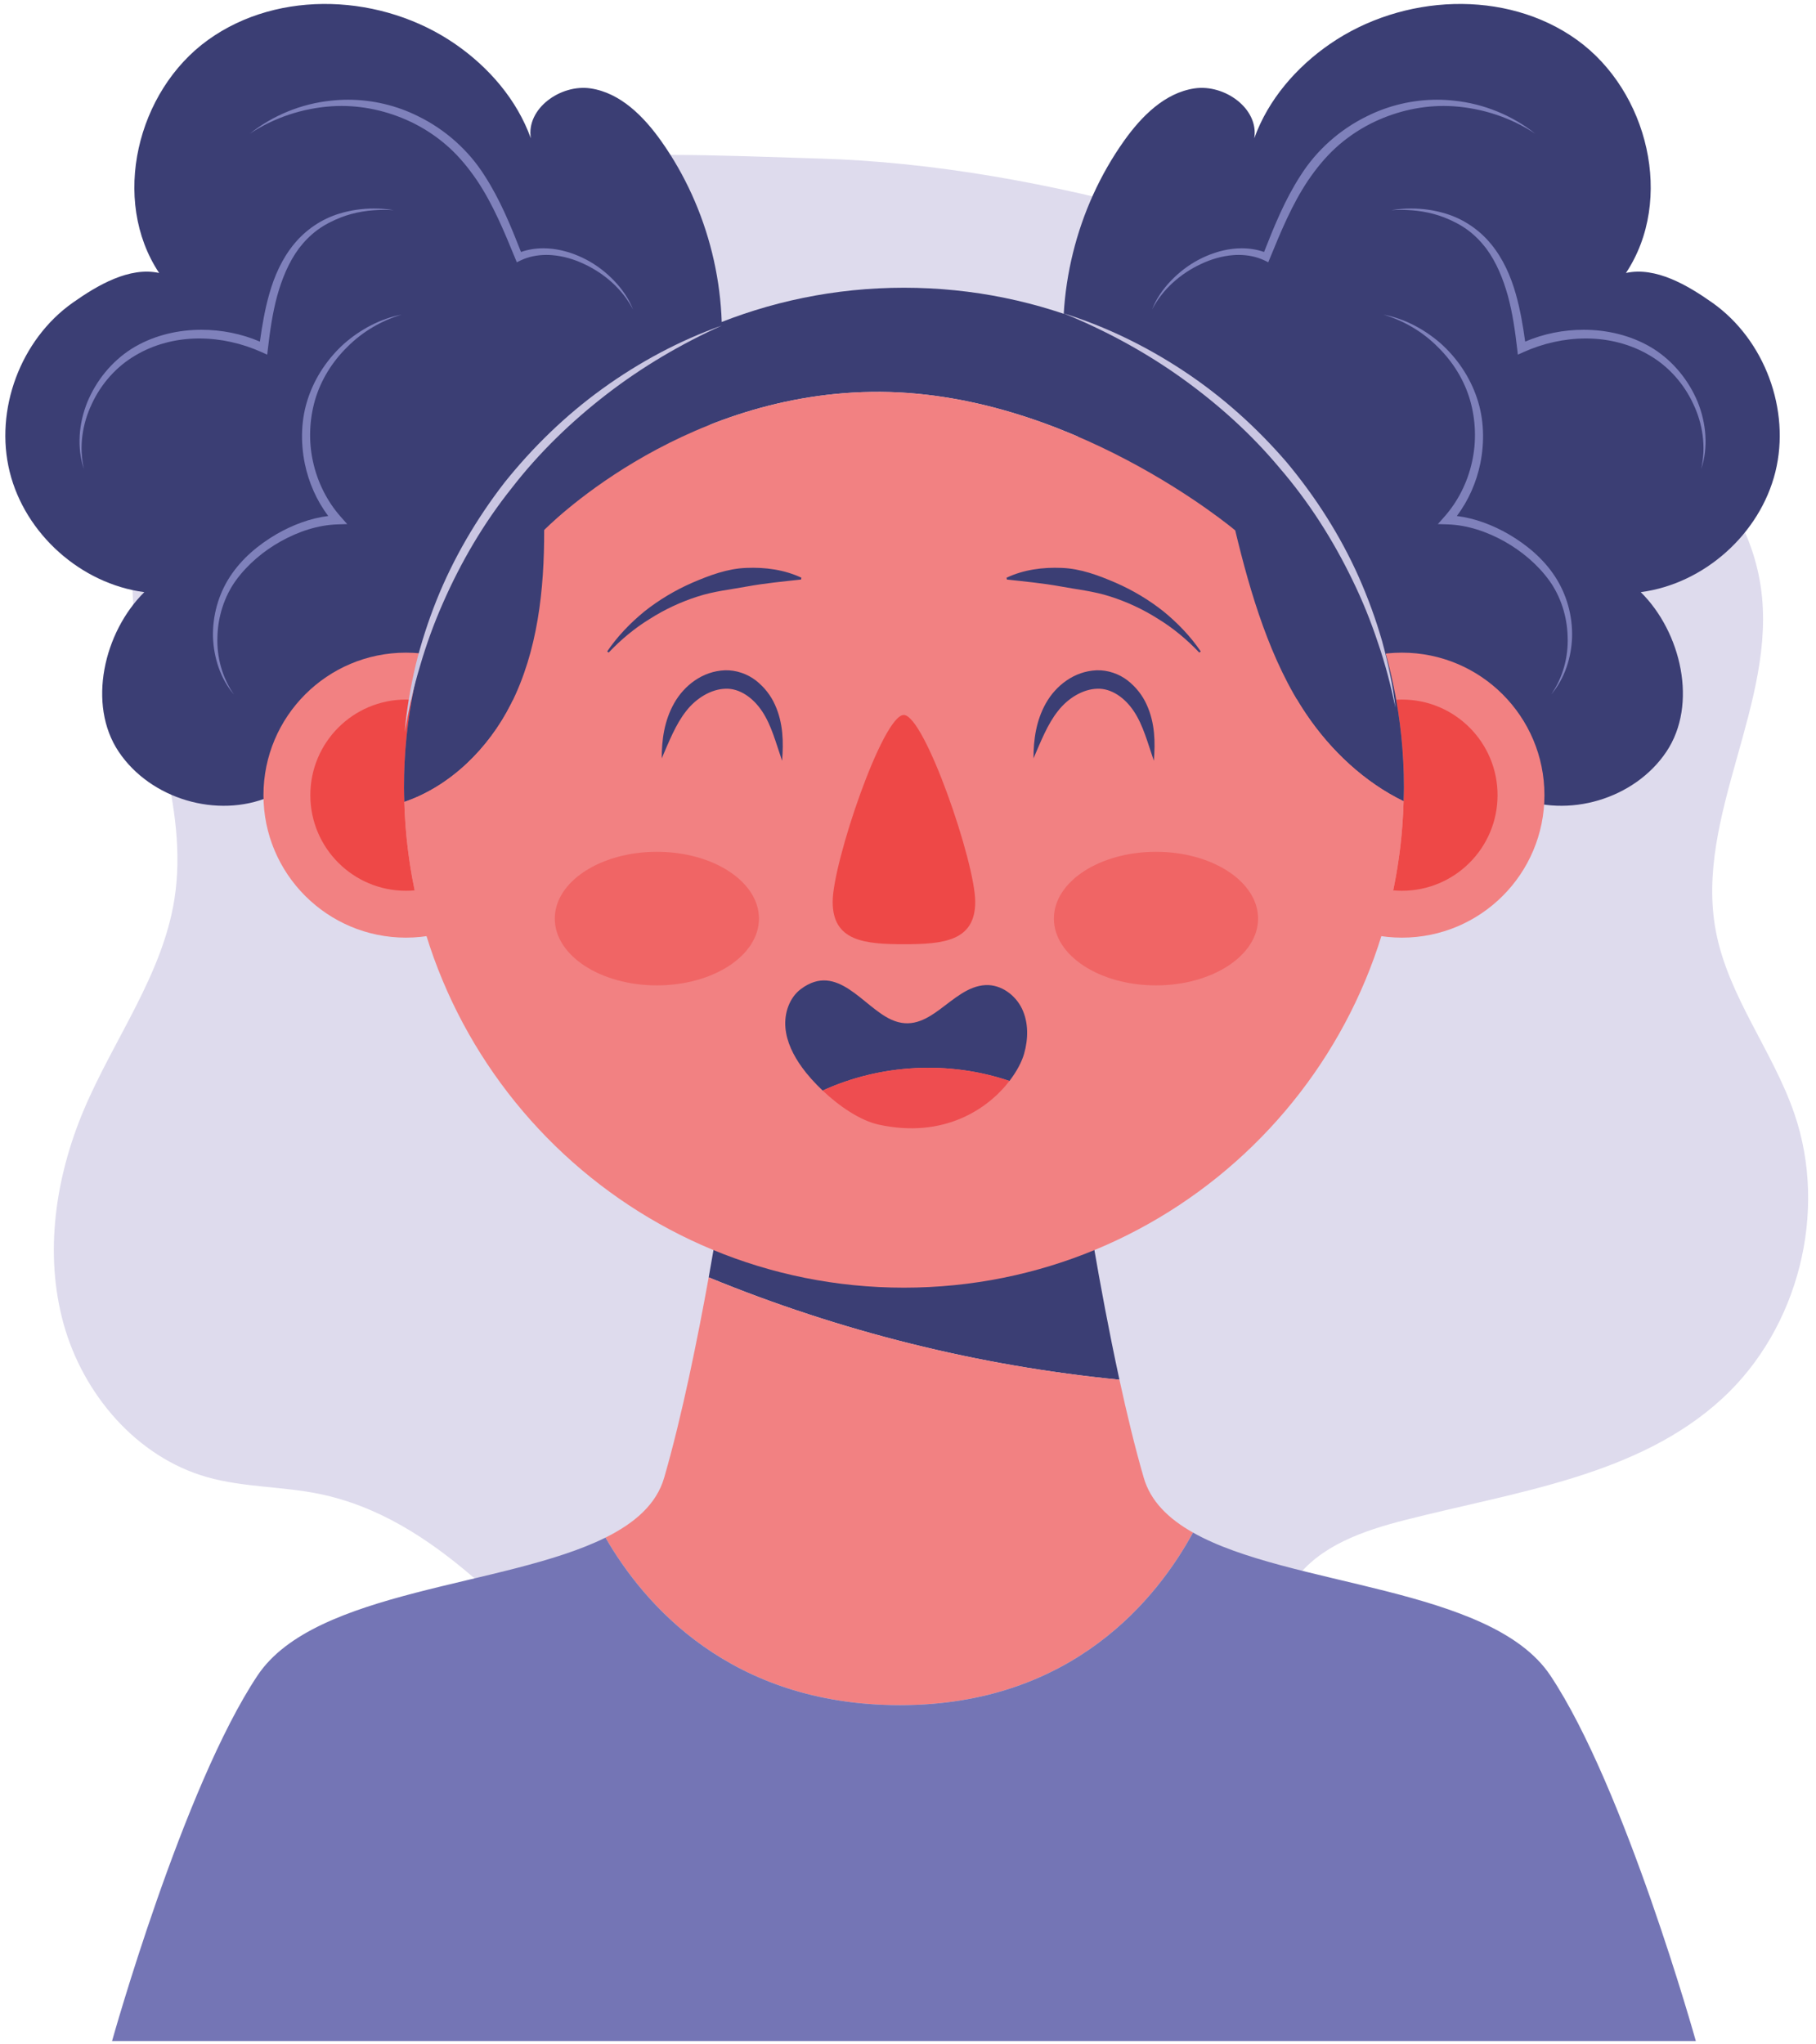 <?xml version="1.0" encoding="UTF-8" standalone="no"?><!-- Generator: Gravit.io --><svg xmlns="http://www.w3.org/2000/svg" xmlns:xlink="http://www.w3.org/1999/xlink" style="isolation:isolate" viewBox="278.333 21 199 224" width="199pt" height="224pt"><defs><clipPath id="_clipPath_RqvKpnENUo2FBxoIyzkcEopUN6Hhx2EN"><rect width="750" height="500"/></clipPath></defs><g clip-path="url(#_clipPath_RqvKpnENUo2FBxoIyzkcEopUN6Hhx2EN)"><clipPath id="_clipPath_yIgapOmBlVPta73EIyIrng39NVHec0sw"><path d=" M 0 0 L 0 500 L 750 500 L 750 0 L 0 0 Z " fill="rgb(255,255,255)"/></clipPath><g clip-path="url(#_clipPath_yIgapOmBlVPta73EIyIrng39NVHec0sw)"><path d=" M 119.565 49.171 C 107.608 51.522 95.486 53.929 84.578 59.361 C 73.669 64.792 63.934 73.715 60.271 85.338 C 56.63 96.89 59.418 109.665 64.925 120.453 C 68.523 127.5 73.324 134.177 74.658 141.976 C 76.272 151.409 72.55 160.98 72.984 170.541 C 73.834 189.289 90.344 203.774 107.631 211.079 C 123.375 217.733 142.199 220.168 157.138 211.865 C 165.967 206.959 172.597 198.794 181.276 193.628 C 195.028 185.443 212.375 185.62 226.596 178.28 C 250.373 166.007 259.324 133.411 248.89 108.771 C 245.868 101.637 241.546 95.121 238.347 88.064 C 232.968 76.2 230.708 62.733 222.844 52.347 C 209.903 35.255 184.615 31.496 164.293 38.325 L 119.565 49.171 Z " fill="rgb(222,219,237)"/><path d=" M 172.477 151.062 L 153.265 150.286 L 153.265 150.244 L 152.739 150.265 L 152.214 150.244 L 152.214 150.286 L 133.001 151.062 C 133.001 151.062 132.379 155.24 131.341 160.982 C 145.694 166.882 160.908 170.687 176.352 172.197 C 174.047 161.588 172.477 151.062 172.477 151.062 Z " fill="rgb(59,62,116)"/><path d=" M 152.308 207.862 C 171.304 207.862 180.574 196.01 184.415 188.95 C 181.722 187.428 179.764 185.519 179.017 182.946 C 178.062 179.654 177.162 175.92 176.352 172.197 C 160.908 170.687 145.694 166.882 131.341 160.982 C 130.155 167.556 128.424 176.181 126.461 182.946 C 125.621 185.838 123.259 187.894 120.032 189.5 C 124.2 196.728 133.639 207.862 152.308 207.862 Z " fill="rgb(246,158,144)"/><path d=" M 223.573 204.61 C 217.058 194.838 194.98 194.923 184.415 188.95 C 180.574 196.01 171.304 207.862 152.308 207.862 C 133.639 207.862 124.2 196.728 120.032 189.5 C 109.122 194.929 88.215 195.146 81.905 204.61 C 73.73 216.873 65.964 244.669 65.964 244.669 L 152.214 244.669 L 153.265 244.669 L 239.515 244.669 C 239.515 244.669 231.749 216.873 223.573 204.61 Z " fill="rgb(202,198,226)"/><path d=" M 113.784 108.139 C 113.784 116.762 106.793 123.753 98.169 123.753 C 89.545 123.753 82.554 116.762 82.554 108.139 C 82.554 99.514 89.545 92.523 98.169 92.523 C 106.793 92.523 113.784 99.514 113.784 108.139 Z " fill="rgb(246,158,144)"/><path d=" M 98.169 118.616 C 92.382 118.616 87.691 113.925 87.691 108.139 C 87.691 103.767 90.368 100.021 94.172 98.45 C 95.17 101.601 96.425 104.623 97.95 107.321 L 97.95 107.321 C 97.95 111.179 98.348 114.942 99.107 118.575 C 98.798 118.602 98.485 118.616 98.169 118.616 Z " fill="rgb(240,103,85)"/><path d=" M 222.924 108.139 C 222.924 116.762 215.933 123.753 207.309 123.753 C 198.686 123.753 191.695 116.762 191.695 108.139 C 191.695 99.514 198.686 92.523 207.309 92.523 C 215.933 92.523 222.924 99.514 222.924 108.139 Z " fill="rgb(246,158,144)"/><path d=" M 207.309 118.616 C 206.993 118.616 206.681 118.602 206.372 118.575 C 206.924 115.93 207.285 113.217 207.441 110.447 C 210.065 107.329 212.388 103.962 214.383 100.409 C 216.475 102.324 217.787 105.078 217.787 108.139 C 217.787 113.925 213.096 118.616 207.309 118.616 Z " fill="rgb(240,103,85)"/><path d=" M 207.529 107.321 C 207.529 137.58 182.999 162.111 152.739 162.111 C 122.479 162.111 97.95 137.58 97.95 107.321 C 97.95 77.061 122.479 52.531 152.739 52.531 C 182.999 52.531 207.529 77.061 207.529 107.321 Z " fill="rgb(246,158,144)"/><path d=" M 138.317 101.887 C 138.317 104.809 135.948 107.178 133.025 107.178 C 130.103 107.178 127.734 104.809 127.734 101.887 C 127.734 98.964 130.103 96.595 133.025 96.595 C 135.948 96.595 138.317 98.964 138.317 101.887 Z " fill="rgb(59,62,116)"/><path d=" M 120.22 98.397 C 121.339 96.746 122.748 95.283 124.313 94.001 C 125.9 92.746 127.661 91.693 129.536 90.872 C 131.406 90.067 133.384 89.317 135.465 89.243 C 137.526 89.157 139.628 89.433 141.498 90.318 L 141.464 90.517 C 139.437 90.742 137.549 90.921 135.68 91.255 C 133.831 91.603 131.936 91.789 130.111 92.386 C 128.291 92.969 126.533 93.786 124.9 94.825 C 123.247 95.836 121.736 97.093 120.378 98.523 L 120.22 98.397 Z " fill="rgb(59,62,116)"/><path d=" M 167.167 101.887 C 167.167 104.809 169.536 107.178 172.458 107.178 C 175.38 107.178 177.749 104.809 177.749 101.887 C 177.749 98.964 175.38 96.595 172.458 96.595 C 169.536 96.595 167.167 98.964 167.167 101.887 Z " fill="rgb(59,62,116)"/><path d=" M 185.105 98.523 C 183.748 97.093 182.237 95.836 180.583 94.825 C 178.951 93.786 177.192 92.969 175.373 92.386 C 173.548 91.789 171.652 91.603 169.802 91.255 C 167.934 90.921 166.047 90.742 164.019 90.517 L 163.985 90.318 C 165.855 89.433 167.957 89.157 170.017 89.243 C 172.098 89.317 174.077 90.067 175.947 90.872 C 177.822 91.693 179.583 92.746 181.17 94.001 C 182.735 95.283 184.143 96.746 185.263 98.397 L 185.105 98.523 Z " fill="rgb(59,62,116)"/><path d=" M 152.739 127.64 C 148.425 127.64 144.928 124.144 144.928 119.83 C 144.928 115.516 148.425 99.353 152.739 99.353 C 157.053 99.353 160.549 115.516 160.549 119.83 C 160.549 124.144 157.053 127.64 152.739 127.64 Z " fill="rgb(240,103,85)"/><path d=" M 141.146 131.058 C 141.617 132.283 142.419 133.257 143.343 134.082 C 144.264 134.917 145.298 135.619 146.363 136.217 C 148.504 137.394 150.887 138.086 153.257 138.1 C 155.63 138.139 157.955 137.418 159.937 136.034 C 161.919 134.661 163.515 132.668 164.333 130.183 C 164.367 132.819 162.996 135.478 160.917 137.272 C 159.892 138.199 158.673 138.914 157.364 139.412 C 156.041 139.894 154.634 140.111 153.242 140.122 C 150.45 140.066 147.724 139.145 145.521 137.546 C 144.411 136.759 143.43 135.814 142.611 134.745 C 141.815 133.667 141.173 132.384 141.146 131.058 Z " fill="rgb(59,62,116)"/><path d=" M 97.95 107.321 C 92.324 97.366 90.371 83.024 91.448 73.916 C 92.525 64.808 97.347 55.599 105.684 51.777 C 108.586 39.828 119.181 30.683 131.323 28.735 C 132.439 28.556 133.603 28.44 134.683 28.775 C 136.687 29.396 137.964 31.495 138.168 33.583 C 138.372 35.671 137.694 37.744 136.855 39.667 C 146.226 32.639 156.124 26.536 167.131 22.531 C 178.139 18.526 190.124 16.785 201.675 18.727 C 204.754 19.245 207.862 20.053 210.434 21.822 C 215.486 25.299 217.553 32.065 216.659 38.132 C 215.764 44.199 212.351 49.626 208.318 54.245 C 213.682 53.812 218.563 57.686 220.759 62.599 C 222.957 67.513 222.828 73.152 221.999 78.47 C 220.161 90.252 215.018 101.501 207.311 110.601 C 193.081 98.931 193.05 80.166 193.05 80.166 C 176.586 85.357 157.714 81.527 144.607 70.291 C 146.9 73.1 149.271 76.268 150.528 79.669 C 150.865 80.582 151.166 81.548 151.044 82.512 C 150.826 84.236 149.263 85.552 147.584 85.995 C 145.904 86.439 144.126 86.18 142.42 85.848 C 134.043 84.219 126 80.883 118.929 76.102 C 117.719 82.803 114.077 105.524 97.95 107.321 Z " fill="rgb(59,62,116)"/><path d=" M 180.357 128.985 C 174.178 128.985 169.17 125.708 169.17 121.665 C 169.17 117.622 174.178 114.346 180.357 114.346 C 186.536 114.346 191.545 117.622 191.545 121.665 C 191.545 125.708 186.536 128.985 180.357 128.985 Z " fill="rgb(243,130,113)"/><path d=" M 125.664 128.985 C 119.485 128.985 114.477 125.708 114.477 121.665 C 114.477 117.622 119.485 114.346 125.664 114.346 C 131.842 114.346 136.851 117.622 136.851 121.665 C 136.851 125.708 131.842 128.985 125.664 128.985 Z " fill="rgb(243,130,113)"/><path d=" M 95.605 92.484 C 96.263 91.903 96.923 91.33 97.592 90.769 L 99.483 88.963 L 101.295 87.087 L 102.999 85.116 C 105.195 82.43 107.154 79.556 108.791 76.504 C 110.449 73.464 111.779 70.25 112.824 66.942 L 113.539 64.436 L 114.116 61.892 L 114.589 59.32 C 114.693 58.454 114.81 57.588 114.936 56.719 C 114.922 57.594 114.899 58.471 114.864 59.35 L 114.618 61.976 L 114.179 64.581 L 113.592 67.161 C 112.715 70.582 111.378 73.884 109.709 77.001 C 108.017 80.106 105.987 83.032 103.606 85.641 L 101.769 87.545 L 99.83 89.339 L 97.767 90.983 C 97.052 91.494 96.33 91.993 95.605 92.484 Z " fill="rgb(127,129,187)"/><path d=" M 93.301 78.292 C 96.441 75.7 98.844 72.472 100.721 68.954 C 102.623 65.44 103.974 61.639 105.504 57.868 C 104.769 61.863 103.574 65.809 101.641 69.448 C 100.66 71.254 99.5 72.976 98.105 74.496 C 96.725 76.023 95.101 77.338 93.301 78.292 Z " fill="rgb(127,129,187)"/><path d=" M 182.58 70.521 C 179.292 70.521 176.003 70.241 172.761 69.658 C 165.843 68.435 159.162 65.936 153.101 62.383 C 148.232 59.49 143.767 55.913 139.907 51.772 C 140.775 53.814 141.351 55.978 141.596 58.18 C 141.701 59.073 141.742 59.963 141.743 60.867 C 141.724 61.766 141.625 62.745 141.083 63.596 C 140.559 64.435 139.56 64.93 138.614 64.93 C 138.596 64.93 138.578 64.93 138.56 64.93 C 138.557 64.93 138.554 64.93 138.55 64.93 C 137.59 64.93 136.697 64.628 135.882 64.228 C 132.707 62.429 130.377 59.605 128.531 56.601 C 126.683 53.575 125.301 50.317 123.978 47.056 C 125.444 50.256 126.915 53.471 128.832 56.411 C 129.789 57.877 130.859 59.269 132.079 60.512 C 133.291 61.738 134.653 62.905 136.152 63.678 C 136.888 64.026 137.685 64.271 138.464 64.271 C 138.491 64.271 138.518 64.27 138.546 64.27 C 139.351 64.262 140.083 63.871 140.486 63.215 C 140.894 62.558 140.989 61.705 140.987 60.862 C 140.97 60.005 140.916 59.134 140.798 58.279 C 140.337 54.85 139.105 51.53 137.202 48.652 L 137.942 48.109 C 142.317 53.459 147.674 57.992 153.632 61.484 C 159.567 65.012 166.125 67.511 172.923 68.755 C 176.456 69.392 180.049 69.715 183.645 69.715 C 186.969 69.715 190.295 69.439 193.579 68.877 C 200.41 67.712 207.068 65.414 213.141 61.992 C 207.207 65.643 200.567 68.189 193.686 69.478 C 190.032 70.162 186.307 70.521 182.58 70.521 Z " fill="rgb(127,129,187)"/><path d=" M 177.91 48.324 C 172.71 48.304 167.537 47.454 162.592 45.951 C 160.119 45.194 157.693 44.303 155.318 43.299 C 152.956 42.264 150.629 41.158 148.375 39.916 C 150.732 40.947 153.093 41.956 155.506 42.826 C 157.906 43.726 160.341 44.527 162.811 45.182 C 167.562 46.454 172.445 47.285 177.347 47.285 C 177.533 47.285 177.719 47.284 177.905 47.281 C 177.946 47.281 177.988 47.281 178.029 47.281 C 183.066 47.281 188.103 46.339 192.804 44.515 C 197.539 42.678 201.925 39.833 205.387 36.02 C 203.83 38.071 201.931 39.863 199.865 41.423 C 197.775 42.958 195.495 44.232 193.108 45.258 C 188.32 47.296 183.107 48.259 177.91 48.324 Z " fill="rgb(127,129,187)"/><path d=" M 202.768 86.435 C 201.94 86.435 201.115 86.374 200.298 86.246 C 203.714 85.951 206.989 85.166 210.037 83.799 C 213.094 82.45 215.869 80.545 218.378 78.208 C 216.496 81.096 213.634 83.332 210.46 84.752 C 208.042 85.818 205.395 86.435 202.768 86.435 Z " fill="rgb(127,129,187)"/><path d=" M 306.127 52.295 C 296.535 61.65 291.58 75.548 293.091 88.862 C 294.262 99.182 299.067 109.277 297.447 119.535 C 296.137 127.832 290.812 134.857 287.535 142.591 C 284.408 149.97 283.161 158.354 285.301 166.076 C 287.442 173.8 293.311 180.682 301.02 182.872 C 304.999 184.002 309.225 183.878 313.277 184.703 C 326.213 187.337 335.064 198.796 344.661 207.862 C 355.055 217.68 368.15 225.535 382.433 226.201 C 396.716 226.868 411.962 218.762 416.313 205.142 C 417.502 201.425 417.925 197.338 420.207 194.172 C 422.945 190.373 427.741 188.742 432.276 187.581 C 444.458 184.464 457.838 182.765 467.081 174.241 C 475.416 166.553 478.645 153.795 474.971 143.068 C 472.605 136.158 467.691 130.176 466.349 122.995 C 464.001 110.432 473.141 97.955 471.28 85.311 C 469.259 71.591 455.456 63.145 442.712 57.676 C 419.71 47.807 393.262 39.109 368.051 38.371 C 346.474 37.739 322.942 35.9 306.127 52.295 Z " fill="rgb(222,219,237)"/><path d=" M 395.149 62.195 C 393.945 53.223 396.263 43.825 401.502 36.443 C 403.416 33.747 405.967 31.168 409.238 30.686 C 412.508 30.204 416.295 32.887 415.778 36.152 C 417.298 31.927 420.378 28.366 424.074 25.818 C 431.99 20.358 443.334 19.759 451.141 25.372 C 458.949 30.985 461.831 42.907 456.507 50.914 C 459.763 50.201 463.257 52.252 465.98 54.177 C 471.701 58.22 474.565 65.914 472.882 72.714 C 471.198 79.513 465.075 84.982 458.129 85.89 C 462.566 90.275 464.41 98.199 460.936 103.381 C 457.463 108.563 450.134 110.745 444.391 108.307 C 439.782 112.969 432.334 113.827 426.279 111.31 C 420.224 108.794 415.496 103.912 411.245 98.92 C 403.506 89.833 396.737 74.024 395.149 62.195 Z " fill="rgb(59,62,116)"/><path d=" M 404.574 54.924 C 405.032 53.749 405.766 52.683 406.647 51.765 C 407.53 50.848 408.554 50.053 409.693 49.456 C 410.83 48.86 412.071 48.432 413.37 48.273 C 413.709 48.231 414.054 48.209 414.399 48.209 C 415.225 48.209 416.059 48.334 416.851 48.614 C 417.972 45.759 419.14 42.871 420.849 40.237 C 422.599 37.462 425.172 35.179 428.123 33.739 C 430.502 32.547 433.161 31.928 435.809 31.928 C 436.435 31.928 437.06 31.963 437.681 32.033 C 440.928 32.366 444.057 33.649 446.567 35.652 C 443.888 33.873 440.772 32.866 437.629 32.649 C 437.261 32.625 436.893 32.612 436.526 32.612 C 433.746 32.612 430.993 33.309 428.529 34.551 C 427.136 35.262 425.838 36.156 424.688 37.208 C 423.541 38.263 422.552 39.481 421.671 40.779 C 419.918 43.396 418.699 46.359 417.485 49.321 L 417.313 49.741 L 416.915 49.549 C 416.043 49.128 415.062 48.936 414.071 48.936 C 413.86 48.936 413.649 48.944 413.438 48.961 C 412.234 49.058 411.042 49.409 409.932 49.935 C 407.711 50.973 405.733 52.682 404.574 54.924 Z " fill="rgb(127,129,187)"/><path d=" M 464.748 72.409 C 465.307 69.984 464.925 67.441 463.879 65.256 C 462.86 63.058 461.188 61.168 459.127 59.961 C 457.069 58.728 454.667 58.116 452.266 58.094 C 452.214 58.093 452.162 58.093 452.109 58.093 C 449.759 58.093 447.415 58.628 445.273 59.59 L 444.662 59.864 L 444.586 59.207 C 444.359 57.251 444.08 55.306 443.572 53.429 C 443.049 51.563 442.322 49.746 441.174 48.203 C 440.591 47.443 439.913 46.753 439.138 46.185 C 438.36 45.62 437.493 45.18 436.589 44.825 C 435.09 44.244 433.468 43.998 431.838 43.998 C 431.491 43.998 431.143 44.01 430.796 44.031 C 431.515 43.912 432.248 43.851 432.983 43.851 C 434.244 43.851 435.512 44.031 436.733 44.404 C 438.671 44.98 440.441 46.172 441.736 47.76 C 443.039 49.347 443.879 51.251 444.429 53.189 C 444.922 54.917 445.222 56.679 445.463 58.436 C 447.48 57.573 449.675 57.139 451.867 57.139 C 452.006 57.139 452.145 57.14 452.284 57.144 C 454.829 57.207 457.392 57.878 459.564 59.248 C 461.728 60.64 463.395 62.709 464.365 65.044 C 465.311 67.379 465.546 70.045 464.748 72.409 Z " fill="rgb(127,129,187)"/><path d=" M 448.309 97.111 C 449.603 95.251 450.204 92.991 450.118 90.781 C 450.062 88.573 449.374 86.384 448.101 84.613 C 446.814 82.848 445.092 81.398 443.177 80.324 C 441.264 79.258 439.123 78.533 436.966 78.466 L 435.896 78.433 L 436.607 77.631 C 438.107 75.938 439.154 73.838 439.64 71.612 C 440.139 69.385 440.051 67.039 439.425 64.846 C 438.788 62.652 437.535 60.632 435.881 59.017 C 434.25 57.371 432.186 56.145 429.927 55.476 C 432.249 55.921 434.423 57.077 436.224 58.65 C 438.003 60.251 439.404 62.307 440.176 64.611 C 440.962 66.914 441.025 69.43 440.545 71.804 C 440.117 73.866 439.254 75.854 437.974 77.545 C 439.989 77.799 441.899 78.536 443.63 79.528 C 445.625 80.693 447.454 82.219 448.735 84.181 C 450.019 86.138 450.655 88.477 450.605 90.781 C 450.532 93.077 449.788 95.382 448.309 97.111 Z " fill="rgb(127,129,187)"/><path d=" M 357.129 62.195 C 358.333 53.223 356.014 43.825 350.776 36.443 C 348.862 33.747 346.31 31.168 343.04 30.686 C 339.769 30.204 335.983 32.887 336.5 36.152 C 334.98 31.927 331.9 28.366 328.204 25.818 C 320.288 20.358 308.944 19.759 301.136 25.372 C 293.329 30.985 290.447 42.907 295.771 50.914 C 292.514 50.201 289.02 52.252 286.297 54.177 C 280.577 58.22 277.712 65.914 279.396 72.714 C 281.08 79.513 287.203 84.982 294.148 85.89 C 289.712 90.275 287.868 98.199 291.341 103.381 C 294.815 108.563 302.143 110.745 307.886 108.307 C 312.496 112.969 319.944 113.827 325.999 111.31 C 332.053 108.794 336.782 103.912 341.033 98.92 C 348.771 89.833 355.541 74.024 357.129 62.195 Z " fill="rgb(59,62,116)"/><path d=" M 397.127 151.062 L 377.915 150.286 L 377.915 150.244 L 377.389 150.265 L 376.863 150.244 L 376.863 150.286 L 357.651 151.062 C 357.651 151.062 357.029 155.24 355.992 160.982 C 370.344 166.882 385.558 170.687 401.003 172.197 C 398.696 161.588 397.127 151.062 397.127 151.062 Z " fill="rgb(59,62,116)"/><path d=" M 376.958 207.862 C 395.954 207.862 405.223 196.01 409.064 188.95 C 406.372 187.428 404.415 185.519 403.668 182.946 C 402.712 179.654 401.812 175.92 401.003 172.197 C 385.558 170.687 370.344 166.882 355.992 160.982 C 354.804 167.556 353.074 176.181 351.111 182.946 C 350.271 185.838 347.909 187.894 344.682 189.5 C 348.85 196.728 358.29 207.862 376.958 207.862 Z " fill="rgb(242,129,130)"/><path d=" M 448.223 204.61 C 441.708 194.838 419.63 194.923 409.064 188.95 C 405.223 196.01 395.954 207.862 376.958 207.862 C 358.29 207.862 348.85 196.728 344.682 189.5 C 333.771 194.929 312.864 195.146 306.555 204.61 C 298.38 216.873 290.613 244.669 290.613 244.669 L 376.863 244.669 L 377.915 244.669 L 464.165 244.669 C 464.165 244.669 456.398 216.873 448.223 204.61 Z " fill="rgb(116,117,181)"/><path d=" M 338.433 108.139 C 338.433 116.762 331.442 123.753 322.819 123.753 C 314.195 123.753 307.204 116.762 307.204 108.139 C 307.204 99.514 314.195 92.523 322.819 92.523 C 331.442 92.523 338.433 99.514 338.433 108.139 Z " fill="rgb(242,129,130)"/><path d=" M 322.819 118.616 C 317.032 118.616 312.34 113.925 312.34 108.139 C 312.34 102.351 317.032 97.661 322.819 97.661 C 323.029 97.661 323.238 97.667 323.445 97.679 C 322.889 100.809 322.599 104.031 322.599 107.321 C 322.599 107.844 322.624 108.361 322.638 108.88 C 326.133 107.689 329.214 105.337 331.588 102.401 L 331.588 102.401 C 329.214 105.337 326.133 107.689 322.638 108.88 C 322.731 112.194 323.118 115.432 323.773 118.573 C 323.459 118.602 323.141 118.616 322.819 118.616 Z " fill="rgb(238,72,71)"/><path d=" M 447.574 108.139 C 447.574 116.762 440.583 123.753 431.96 123.753 C 423.336 123.753 416.344 116.762 416.344 108.139 C 416.344 99.514 423.336 92.523 431.96 92.523 C 440.583 92.523 447.574 99.514 447.574 108.139 Z " fill="rgb(242,129,130)"/><path d=" M 431.96 118.616 C 431.638 118.616 431.319 118.601 431.004 118.573 C 431.664 115.409 432.052 112.144 432.141 108.805 C 428.847 107.205 425.909 104.789 423.504 101.949 L 423.504 101.949 C 425.909 104.789 428.847 107.205 432.141 108.805 C 432.154 108.31 432.178 107.818 432.178 107.321 C 432.178 104.031 431.888 100.809 431.333 97.679 C 431.54 97.667 431.749 97.661 431.96 97.661 C 437.746 97.661 442.437 102.351 442.437 108.139 C 442.437 113.925 437.746 118.616 431.96 118.616 Z " fill="rgb(238,72,71)"/><path d=" M 334.322 98.165 C 337.26 92.328 337.981 85.622 337.963 79.088 C 337.963 79.088 352.343 64.263 373.847 63.947 C 395.351 63.63 413.692 79.126 413.692 79.126 C 415.335 85.977 417.537 93.446 421.484 99.283 C 424.175 103.263 427.856 106.723 432.141 108.805 C 432.154 108.31 432.178 107.818 432.178 107.321 C 432.178 77.061 407.648 52.531 377.389 52.531 C 347.129 52.531 322.599 77.061 322.599 107.321 C 322.599 107.844 322.624 108.361 322.638 108.88 C 327.695 107.156 331.886 103.001 334.322 98.165 Z " fill="rgb(59,62,116)"/><path d=" M 421.484 99.283 C 417.537 93.446 415.335 85.977 413.692 79.126 C 413.692 79.126 395.351 63.63 373.847 63.947 C 352.343 64.263 337.963 79.088 337.963 79.088 C 337.981 85.622 337.26 92.328 334.322 98.165 C 331.886 103.001 327.695 107.156 322.638 108.88 C 323.466 138.417 347.652 162.111 377.389 162.111 C 407.151 162.111 431.352 138.376 432.141 108.805 C 427.856 106.723 424.175 103.263 421.484 99.283 Z " fill="rgb(242,129,130)"/><path d=" M 344.87 92.388 C 345.99 90.738 347.397 89.274 348.963 87.993 C 350.549 86.738 352.31 85.684 354.186 84.864 C 356.055 84.059 358.034 83.308 360.115 83.235 C 362.176 83.148 364.277 83.425 366.148 84.309 L 366.114 84.509 C 364.087 84.733 362.199 84.912 360.331 85.247 C 358.48 85.594 356.586 85.78 354.76 86.378 C 352.941 86.96 351.182 87.778 349.549 88.817 C 347.896 89.827 346.385 91.085 345.027 92.515 L 344.87 92.388 Z " fill="rgb(59,62,116)"/><path d=" M 409.755 92.515 C 408.397 91.085 406.886 89.827 405.233 88.817 C 403.6 87.778 401.841 86.96 400.022 86.378 C 398.197 85.78 396.302 85.594 394.452 85.247 C 392.584 84.912 390.696 84.733 388.669 84.509 L 388.634 84.309 C 390.505 83.425 392.606 83.148 394.668 83.235 C 396.749 83.308 398.727 84.059 400.596 84.864 C 402.472 85.684 404.233 86.738 405.82 87.993 C 407.384 89.274 408.793 90.738 409.913 92.388 L 409.755 92.515 Z " fill="rgb(59,62,116)"/><path d=" M 377.389 124.472 C 373.075 124.472 369.578 124.144 369.578 119.83 C 369.578 115.531 375.063 99.353 377.367 99.353 C 377.374 99.353 377.382 99.353 377.389 99.353 C 379.678 99.461 385.2 115.516 385.2 119.83 C 385.2 124.144 381.703 124.472 377.389 124.472 Z " fill="rgb(238,72,71)"/><path d=" M 405.007 128.985 C 398.828 128.985 393.82 125.708 393.82 121.665 C 393.82 117.622 398.828 114.346 405.007 114.346 C 411.185 114.346 416.194 117.622 416.194 121.665 C 416.194 125.708 411.185 128.985 405.007 128.985 Z " fill="rgb(240,101,101)"/><path d=" M 350.314 128.985 C 344.135 128.985 339.127 125.708 339.127 121.665 C 339.127 117.622 344.135 114.346 350.314 114.346 C 356.492 114.346 361.501 117.622 361.501 121.665 C 361.501 125.708 356.492 128.985 350.314 128.985 Z " fill="rgb(240,101,101)"/><path d=" M 350.846 104.106 C 350.844 102.079 351.126 99.977 352.21 98.058 C 353.283 96.156 355.283 94.552 357.762 94.455 C 358.99 94.411 360.229 94.85 361.156 95.567 C 362.082 96.291 362.793 97.202 363.247 98.213 C 364.175 100.246 364.194 102.356 364.037 104.373 C 363.371 102.446 362.869 100.485 361.863 98.975 C 360.875 97.465 359.361 96.405 357.818 96.477 C 356.246 96.524 354.614 97.514 353.521 98.927 C 352.38 100.368 351.657 102.235 350.846 104.106 Z " fill="rgb(59,62,116)"/><path d=" M 391.585 104.106 C 391.583 102.079 391.864 99.977 392.948 98.058 C 394.02 96.156 396.02 94.552 398.501 94.455 C 399.728 94.411 400.967 94.85 401.894 95.567 C 402.82 96.291 403.531 97.202 403.984 98.213 C 404.914 100.246 404.932 102.356 404.775 104.373 C 404.109 102.446 403.607 100.485 402.601 98.975 C 401.613 97.465 400.099 96.405 398.556 96.477 C 396.984 96.524 395.352 97.514 394.259 98.927 C 393.118 100.368 392.395 102.235 391.585 104.106 Z " fill="rgb(59,62,116)"/><path d=" M 388.95 139.459 C 389.773 138.388 390.314 137.326 390.557 136.472 C 391.017 134.855 391.051 133.06 390.325 131.543 C 389.597 130.027 388.011 128.87 386.331 128.953 C 382.504 129.144 380.189 134.652 375.989 132.733 C 372.886 131.315 370.083 126.407 366.099 129.383 C 364.826 130.335 364.263 132.037 364.4 133.621 C 364.537 135.205 365.284 136.679 366.215 137.968 C 366.806 138.785 367.59 139.668 368.482 140.512 C 374.837 137.599 382.33 137.215 388.95 139.459 Z " fill="rgb(59,62,116)"/><path d=" M 368.482 140.512 C 370.316 142.246 372.609 143.806 374.637 144.247 C 381.727 145.788 386.552 142.578 388.95 139.459 C 382.33 137.215 374.837 137.599 368.482 140.512 Z " fill="rgb(238,77,80)"/><path d=" M 347.704 54.924 C 346.544 52.682 344.567 50.973 342.345 49.935 C 341.235 49.409 340.044 49.058 338.839 48.961 C 338.629 48.944 338.417 48.936 338.207 48.936 C 337.216 48.936 336.235 49.128 335.363 49.549 L 334.965 49.741 L 334.793 49.321 C 333.579 46.359 332.36 43.396 330.607 40.779 C 329.725 39.481 328.737 38.263 327.59 37.208 C 326.438 36.156 325.141 35.262 323.75 34.551 C 321.284 33.309 318.532 32.612 315.752 32.612 C 315.384 32.612 315.017 32.625 314.649 32.649 C 311.505 32.866 308.389 33.873 305.711 35.652 C 308.22 33.649 311.349 32.366 314.596 32.033 C 315.217 31.963 315.843 31.928 316.469 31.928 C 319.117 31.928 321.775 32.547 324.155 33.739 C 327.106 35.179 329.678 37.462 331.428 40.237 C 333.137 42.871 334.305 45.759 335.426 48.614 C 336.219 48.334 337.052 48.209 337.878 48.209 C 338.224 48.209 338.568 48.231 338.908 48.273 C 340.207 48.432 341.448 48.86 342.585 49.456 C 343.723 50.053 344.748 50.848 345.63 51.765 C 346.511 52.683 347.246 53.749 347.704 54.924 Z " fill="rgb(127,129,187)"/><path d=" M 287.53 72.409 C 286.732 70.045 286.966 67.379 287.913 65.044 C 288.882 62.709 290.549 60.64 292.714 59.248 C 294.884 57.878 297.449 57.207 299.994 57.144 C 300.132 57.14 300.271 57.139 300.41 57.139 C 302.603 57.139 304.797 57.573 306.814 58.436 C 307.056 56.679 307.356 54.917 307.848 53.189 C 308.398 51.251 309.239 49.347 310.542 47.76 C 311.837 46.172 313.607 44.98 315.544 44.404 C 316.765 44.031 318.033 43.851 319.295 43.851 C 320.03 43.851 320.762 43.912 321.482 44.031 C 321.135 44.01 320.787 43.998 320.439 43.998 C 318.81 43.998 317.188 44.244 315.689 44.825 C 314.785 45.18 313.917 45.62 313.139 46.185 C 312.364 46.753 311.687 47.443 311.104 48.203 C 309.956 49.746 309.229 51.563 308.706 53.429 C 308.198 55.306 307.919 57.251 307.692 59.207 L 307.616 59.864 L 307.004 59.59 C 304.864 58.628 302.519 58.093 300.168 58.093 C 300.116 58.093 300.064 58.093 300.011 58.094 C 297.611 58.116 295.209 58.728 293.151 59.961 C 291.089 61.168 289.418 63.058 288.398 65.256 C 287.352 67.441 286.97 69.984 287.53 72.409 Z " fill="rgb(127,129,187)"/><path d=" M 303.968 97.111 C 302.49 95.382 301.746 93.077 301.672 90.781 C 301.623 88.477 302.258 86.138 303.543 84.181 C 304.824 82.219 306.653 80.693 308.648 79.528 C 310.379 78.536 312.289 77.799 314.303 77.545 C 313.023 75.854 312.16 73.866 311.733 71.804 C 311.253 69.43 311.315 66.914 312.101 64.611 C 312.874 62.307 314.274 60.251 316.053 58.65 C 317.854 57.077 320.029 55.921 322.35 55.476 C 320.091 56.145 318.029 57.371 316.397 59.017 C 314.743 60.632 313.49 62.652 312.852 64.846 C 312.226 67.039 312.138 69.385 312.637 71.612 C 313.125 73.838 314.17 75.938 315.67 77.631 L 316.381 78.433 L 315.311 78.466 C 313.155 78.533 311.013 79.258 309.1 80.324 C 307.185 81.398 305.464 82.848 304.176 84.613 C 302.904 86.384 302.215 88.573 302.159 90.781 C 302.073 92.991 302.674 95.251 303.968 97.111 Z " fill="rgb(127,129,187)"/><path d=" M 357.469 56.66 C 352.964 58.69 348.698 61.205 344.812 64.204 C 340.93 67.203 337.38 70.636 334.386 74.514 C 331.33 78.342 328.836 82.605 326.867 87.096 C 325.876 89.341 325.037 91.656 324.352 94.018 C 323.634 96.372 323.11 98.784 322.691 101.221 C 322.886 98.755 323.317 96.308 323.88 93.891 C 324.475 91.482 325.241 89.112 326.16 86.801 C 328.01 82.18 330.555 77.842 333.603 73.899 C 336.714 70.006 340.32 66.503 344.355 63.593 C 348.387 60.682 352.805 58.31 357.469 56.66 Z " fill="rgb(202,198,226)"/><path d=" M 394.826 55.317 C 399.549 56.791 404.052 58.996 408.191 61.754 C 412.333 64.51 416.068 67.876 419.322 71.65 C 422.514 75.475 425.221 79.715 427.243 84.263 C 428.248 86.539 429.102 88.878 429.787 91.264 C 430.44 93.658 430.963 96.087 431.25 98.544 C 430.74 96.125 430.126 93.734 429.32 91.408 C 428.547 89.073 427.623 86.791 426.547 84.586 C 424.413 80.171 421.759 76.004 418.562 72.293 C 415.425 68.53 411.749 65.234 407.757 62.382 C 403.761 59.531 399.405 57.177 394.826 55.317 Z " fill="rgb(202,198,226)"/><path d=" M 74.09 414.018 C 84.731 419.263 96.661 423.223 104.365 432.178 C 110.638 439.471 112.727 449.593 118.26 457.473 C 127.873 471.16 146.433 475.854 163.497 474.547 C 171.863 473.906 180.324 472.006 187.712 467.773 C 195.1 463.539 201.341 456.777 203.767 448.679 C 206.78 438.619 203.84 427.356 208.561 417.911 C 213.349 408.333 224.278 403.813 233.105 397.686 C 240.063 392.857 246.177 386.461 249.514 378.722 C 252.852 370.983 253.13 361.816 249.13 354.704 C 246.112 349.337 240.982 345.502 237.616 340.356 C 230.926 330.128 232.147 316.607 229.613 304.525 C 225.434 284.604 209.538 267.858 189.669 263.406 C 169.801 258.953 146.942 267.434 134.718 284.438 C 130.514 290.286 127.233 297.262 121.029 300.904 C 113.618 305.255 105.214 303.338 96.687 301.421 C 89.345 299.771 81.911 298.121 74.938 300.471 C 63.395 304.362 57.583 318.357 59.044 330.224 C 60.044 338.354 64.807 347.479 60.112 354.441 C 49.415 370.296 42.129 398.263 74.09 414.018 Z " fill="rgb(222,219,237)"/><path d=" M 103.775 414.914 L 105.787 422.356 L 107.593 422.356 L 111.74 409.225 L 113.147 422.356 L 194.533 422.356 L 195.94 409.225 L 200.086 422.356 L 201.893 422.356 L 203.905 414.914 L 206.031 422.356 L 222.817 422.356 C 222.817 422.356 212.568 342.463 207.312 318.023 C 202.055 293.582 184.448 275.974 152.386 275.974 C 120.324 275.974 100.614 288.063 95.357 319.6 C 90.101 351.136 81.955 422.356 81.955 422.356 L 101.649 422.356 L 103.775 414.914 Z " fill="rgb(59,62,116)"/><path d=" M 172.477 388.102 L 153.265 387.326 L 153.265 387.284 L 152.739 387.305 L 152.214 387.284 L 152.214 387.326 L 133.001 388.102 C 133.001 388.102 132.379 392.28 131.341 398.022 C 145.694 403.921 160.908 407.727 176.352 409.237 C 174.047 398.628 172.477 388.102 172.477 388.102 Z " fill="rgb(59,62,116)"/><path d=" M 152.308 444.902 C 171.304 444.902 180.574 433.05 184.415 425.99 C 181.722 424.468 179.764 422.559 179.017 419.986 C 178.062 416.694 177.162 412.96 176.352 409.237 C 160.908 407.727 145.694 403.921 131.341 398.022 C 130.155 404.596 128.424 413.221 126.461 419.986 C 125.621 422.877 123.259 424.934 120.032 426.539 C 124.2 433.768 133.639 444.902 152.308 444.902 Z " fill="rgb(242,129,130)"/><path d=" M 223.573 441.65 C 217.058 431.877 194.98 431.962 184.415 425.99 C 180.574 433.05 171.304 444.902 152.308 444.902 C 133.639 444.902 124.2 433.768 120.032 426.539 C 109.122 431.968 88.215 432.186 81.905 441.65 C 73.73 453.912 65.964 481.709 65.964 481.709 L 152.214 481.709 L 153.265 481.709 L 239.515 481.709 C 239.515 481.709 231.749 453.912 223.573 441.65 Z " fill="rgb(116,117,181)"/><path d=" M 113.784 345.178 C 113.784 353.802 106.793 360.793 98.169 360.793 C 89.545 360.793 82.554 353.802 82.554 345.178 C 82.554 336.554 89.545 329.563 98.169 329.563 C 106.793 329.563 113.784 336.554 113.784 345.178 Z " fill="rgb(242,129,130)"/><path d=" M 98.169 355.656 C 92.382 355.656 87.691 350.965 87.691 345.178 C 87.691 339.392 92.382 334.701 98.169 334.701 C 98.379 334.701 98.587 334.707 98.795 334.719 C 98.239 337.849 97.949 341.071 97.949 344.361 C 97.949 344.883 97.974 345.401 97.989 345.92 C 101.482 344.729 104.564 342.377 106.937 339.441 L 106.937 339.441 C 104.564 342.377 101.482 344.729 97.989 345.92 C 98.082 349.234 98.468 352.471 99.124 355.613 C 98.809 355.641 98.491 355.656 98.169 355.656 Z " fill="rgb(238,72,71)"/><path d=" M 222.924 345.178 C 222.924 353.802 215.933 360.793 207.309 360.793 C 198.686 360.793 191.695 353.802 191.695 345.178 C 191.695 336.554 198.686 329.563 207.309 329.563 C 215.933 329.563 222.924 336.554 222.924 345.178 Z " fill="rgb(242,129,130)"/><path d=" M 207.309 355.656 C 206.987 355.656 206.669 355.641 206.355 355.613 C 207.015 352.448 207.403 349.183 207.492 345.844 C 204.197 344.244 201.26 341.829 198.854 338.989 L 198.854 338.989 C 201.26 341.829 204.197 344.244 207.492 345.844 C 207.504 345.35 207.529 344.858 207.529 344.361 C 207.529 341.071 207.239 337.849 206.683 334.719 C 206.89 334.707 207.099 334.701 207.309 334.701 C 213.096 334.701 217.787 339.392 217.787 345.178 C 217.787 350.965 213.096 355.656 207.309 355.656 Z " fill="rgb(238,72,71)"/><path d=" M 109.672 335.204 C 112.611 329.368 113.332 322.662 113.312 316.127 C 113.312 316.127 127.693 301.303 149.197 300.987 C 170.701 300.67 189.043 316.165 189.043 316.165 C 190.686 323.017 192.886 330.486 196.834 336.323 C 199.525 340.302 203.207 343.763 207.492 345.844 C 207.504 345.35 207.529 344.858 207.529 344.361 C 207.529 314.101 182.999 289.571 152.739 289.571 C 122.479 289.571 97.949 314.101 97.949 344.361 C 97.949 344.883 97.974 345.401 97.989 345.92 C 103.045 344.196 107.237 340.041 109.672 335.204 Z " fill="rgb(59,62,116)"/><path d=" M 196.834 336.323 C 192.886 330.486 190.686 323.017 189.043 316.165 C 189.043 316.165 170.701 300.67 149.197 300.987 C 127.693 301.303 113.312 316.127 113.312 316.127 C 113.332 322.662 112.611 329.368 109.672 335.204 C 107.237 340.041 103.045 344.196 97.989 345.92 C 98.817 375.456 123.003 399.151 152.739 399.151 C 182.502 399.151 206.703 375.415 207.492 345.844 C 203.207 343.763 199.525 340.302 196.834 336.323 Z " fill="rgb(242,129,130)"/><path d=" M 180.357 366.025 C 174.178 366.025 169.17 362.748 169.17 358.705 C 169.17 354.662 174.178 351.385 180.357 351.385 C 186.536 351.385 191.545 354.662 191.545 358.705 C 191.545 362.748 186.536 366.025 180.357 366.025 Z " fill="rgb(240,101,101)"/><path d=" M 125.664 366.025 C 119.485 366.025 114.477 362.748 114.477 358.705 C 114.477 354.662 119.485 351.385 125.664 351.385 C 131.842 351.385 136.851 354.662 136.851 358.705 C 136.851 362.748 131.842 366.025 125.664 366.025 Z " fill="rgb(240,101,101)"/><path d=" M 120.099 330.972 C 121.219 329.322 122.628 327.859 124.192 326.576 C 125.779 325.322 127.54 324.269 129.416 323.449 C 131.285 322.643 133.263 321.893 135.344 321.819 C 137.406 321.733 139.506 322.009 141.378 322.894 L 141.343 323.093 C 139.316 323.318 137.428 323.496 135.56 323.831 C 133.711 324.178 131.815 324.365 129.99 324.961 C 128.171 325.544 126.412 326.362 124.779 327.401 C 123.126 328.411 121.615 329.668 120.257 331.099 L 120.099 330.972 Z " fill="rgb(59,62,116)"/><path d=" M 165.59 335.384 C 165.59 338.307 167.959 340.675 170.881 340.675 C 173.803 340.675 176.173 338.307 176.173 335.384 C 176.173 332.462 173.803 330.093 170.881 330.093 C 167.959 330.093 165.59 332.462 165.59 335.384 Z " fill="rgb(59,62,116)"/><path d=" M 184.985 331.099 C 183.627 329.668 182.116 328.411 180.463 327.401 C 178.83 326.362 177.071 325.544 175.252 324.961 C 173.426 324.365 171.532 324.178 169.681 323.831 C 167.813 323.496 165.925 323.318 163.898 323.093 L 163.864 322.894 C 165.735 322.009 167.836 321.733 169.897 321.819 C 171.978 321.893 173.957 322.643 175.826 323.449 C 177.702 324.269 179.463 325.322 181.049 326.576 C 182.615 327.859 184.022 329.322 185.142 330.972 L 184.985 331.099 Z " fill="rgb(59,62,116)"/><path d=" M 126.125 338.593 C 128.285 337.569 130.567 336.849 132.891 336.321 C 135.215 335.781 137.59 335.478 139.972 335.324 L 139.373 337.103 C 137.661 335.617 135.839 334.279 133.91 333.102 C 131.97 331.935 129.903 330.978 127.668 330.201 C 130.04 330.146 132.433 330.731 134.631 331.702 C 136.844 332.661 138.856 334.029 140.686 335.565 L 142.658 337.219 L 140.087 337.344 C 137.772 337.455 135.464 337.664 133.144 337.878 C 130.825 338.105 128.504 338.381 126.125 338.593 Z " fill="rgb(59,62,116)"/><path d=" M 148.707 303.306 L 152.123 292.005 L 155.802 303.831 L 148.707 303.306 Z " fill="rgb(242,129,130)"/><path d=" M 155.743 361.524 L 147.842 361.524 L 152.808 332.625 L 155.743 361.524 Z " fill="rgb(238,72,71)"/><path d=" M 207.949 322.505 C 205.697 321.904 203.565 320.866 201.612 319.568 C 201.454 319.257 201.293 318.947 201.129 318.64 C 203.183 320.265 205.431 321.624 207.949 322.505 Z  M 171.446 292.847 C 166.699 291.123 161.641 290.036 156.386 289.69 C 156.677 289.682 156.968 289.678 157.26 289.678 C 161.944 289.678 166.648 290.733 170.96 292.636 C 171.122 292.705 171.285 292.776 171.446 292.847 Z " fill="rgb(127,129,187)"/><path d=" M 201.612 319.568 C 201.328 319.379 201.047 319.185 200.771 318.986 C 198.608 317.391 196.648 315.538 194.802 313.604 C 192.937 311.684 191.22 309.639 189.422 307.687 C 187.623 305.74 185.771 303.849 183.768 302.12 C 181.793 300.365 179.713 298.727 177.531 297.239 C 175.343 295.754 173.024 294.483 170.643 293.344 C 168.259 292.211 165.757 291.313 163.176 290.726 C 160.606 290.094 157.959 289.785 155.292 289.741 C 155.656 289.717 156.021 289.7 156.386 289.69 C 161.641 290.036 166.699 291.123 171.446 292.847 C 176.208 294.954 180.52 297.966 184.437 301.364 C 188.484 304.917 191.85 309.123 195.373 313.075 C 197.145 315.055 199.037 316.985 201.129 318.64 C 201.293 318.947 201.454 319.257 201.612 319.568 Z " fill="rgb(127,129,187)"/><path d=" M 204.004 307.051 C 203.966 307.033 203.927 307.016 203.89 306.998 C 203.887 306.991 203.885 306.987 203.882 306.98 C 203.922 307.004 203.963 307.027 204.004 307.051 Z " fill="rgb(212,208,232)"/><path d=" M 203.89 306.998 C 201.701 305.968 199.711 304.533 197.873 302.953 C 196.011 301.328 194.309 299.54 192.6 297.781 C 189.24 294.211 185.717 290.829 181.534 288.321 C 177.455 285.68 172.923 283.772 168.233 282.484 C 163.989 281.324 159.583 280.77 155.152 280.77 C 154.677 280.77 154.201 280.777 153.725 280.789 C 155.262 280.616 156.809 280.541 158.359 280.541 C 159.273 280.541 160.188 280.567 161.102 280.613 C 163.566 280.782 166.011 281.185 168.424 281.733 C 173.239 282.881 177.864 284.842 182.073 287.465 C 186.295 290.086 189.932 293.574 193.17 297.25 C 194.811 299.075 196.435 300.908 198.207 302.586 C 199.914 304.268 201.805 305.757 203.882 306.98 C 203.885 306.987 203.887 306.991 203.89 306.998 Z " fill="rgb(127,129,187)"/><path d=" M 94.692 322.505 C 94.76 322.481 94.827 322.457 94.894 322.433 C 94.893 322.439 94.892 322.445 94.891 322.451 C 94.825 322.469 94.758 322.487 94.692 322.505 Z " fill="rgb(212,208,232)"/><path d=" M 94.891 322.451 C 94.892 322.445 94.893 322.439 94.894 322.433 C 99.879 320.628 103.801 316.949 107.268 313.075 C 110.791 309.123 114.157 304.917 118.204 301.364 C 122.255 297.851 126.726 294.749 131.682 292.636 C 135.993 290.733 140.697 289.678 145.381 289.678 C 146.038 289.678 146.694 289.699 147.349 289.741 C 144.682 289.785 142.035 290.094 139.464 290.726 C 136.884 291.313 134.383 292.211 131.998 293.344 C 130.514 294.054 129.053 294.815 127.635 295.647 C 118.985 300.114 111.677 306.818 106.477 314.992 C 105.032 316.42 103.51 317.777 101.871 318.986 C 99.751 320.514 97.396 321.751 94.891 322.451 Z " fill="rgb(127,129,187)"/><path d=" M 106.477 314.992 C 111.677 306.818 118.985 300.114 127.635 295.647 C 126.777 296.151 125.935 296.679 125.111 297.239 C 122.927 298.727 120.848 300.365 118.874 302.12 C 116.87 303.849 115.018 305.74 113.218 307.687 C 111.421 309.639 109.704 311.684 107.839 313.604 C 107.392 314.072 106.938 314.536 106.477 314.992 Z " fill="rgb(127,129,187)"/><path d=" M 98.637 307.051 C 100.762 305.815 102.694 304.301 104.434 302.586 C 106.207 300.908 107.83 299.075 109.471 297.25 C 112.709 293.574 116.346 290.086 120.568 287.465 C 124.777 284.842 129.402 282.881 134.217 281.733 C 136.63 281.185 139.075 280.782 141.539 280.613 C 142.453 280.567 143.368 280.541 144.282 280.541 C 145.832 280.541 147.379 280.616 148.916 280.789 C 148.44 280.777 147.964 280.77 147.489 280.77 C 143.058 280.77 138.652 281.324 134.408 282.484 C 129.717 283.772 125.186 285.68 121.107 288.321 C 116.925 290.829 113.401 294.211 110.041 297.781 C 108.332 299.54 106.63 301.328 104.768 302.953 C 102.898 304.561 100.871 306.018 98.637 307.051 Z " fill="rgb(127,129,187)"/><path d=" M 213.365 416.648 C 212.917 414.573 212.551 412.484 212.17 410.395 C 211.829 408.301 211.511 406.203 211.209 404.102 C 210.625 399.898 210.212 395.671 209.841 391.442 C 209.551 387.206 209.299 382.967 209.226 378.723 C 209.15 374.479 209.177 370.234 209.403 365.995 C 209.594 370.235 209.762 374.467 210 378.695 C 210.24 382.921 210.476 387.147 210.848 391.364 C 211.138 395.585 211.559 399.797 211.982 404.01 C 212.19 406.117 212.42 408.222 212.661 410.326 L 213.365 416.648 Z " fill="rgb(127,129,187)"/><path d=" M 200.576 409.807 C 200.252 408.683 200.001 407.543 199.726 406.407 C 199.489 405.263 199.268 404.117 199.053 402.968 C 198.631 400.669 198.335 398.351 198.089 396.028 C 197.866 393.702 197.693 391.37 197.648 389.034 C 197.591 386.699 197.6 384.362 197.769 382.029 C 198.017 384.354 198.204 386.673 198.421 388.989 L 199.094 395.926 L 200.576 409.807 Z " fill="rgb(127,129,187)"/><path d=" M 186.276 413.813 C 185.301 410.374 184.752 406.844 184.405 403.3 C 184.088 399.753 183.971 396.183 184.287 392.623 C 184.766 396.161 185.065 399.683 185.412 403.205 C 185.728 406.731 186.091 410.245 186.276 413.813 Z " fill="rgb(127,129,187)"/><path d=" M 120.113 416.099 C 119.942 412.683 120.08 409.288 120.294 405.899 C 120.539 402.511 120.858 399.128 121.484 395.766 C 121.652 399.182 121.515 402.576 121.302 405.967 C 121.06 409.355 120.741 412.737 120.113 416.099 Z " fill="rgb(127,129,187)"/><path d=" M 104.731 407.518 C 104.76 404.362 105.095 401.246 105.507 398.142 C 105.95 395.042 106.466 391.953 107.287 388.905 C 107.255 392.061 106.919 395.175 106.509 398.28 C 106.07 401.38 105.553 404.47 104.731 407.518 Z " fill="rgb(127,129,187)"/><path d=" M 88.707 416.97 C 88.957 414.882 89.265 412.806 89.534 410.723 L 90.426 404.489 L 92.252 392.033 L 94.145 379.586 C 94.791 375.438 95.427 371.288 96.144 367.147 C 95.841 371.339 95.399 375.518 94.913 379.69 C 94.43 383.863 93.83 388.021 93.251 392.182 C 92.591 396.33 91.949 400.482 91.194 404.615 L 90.023 410.806 C 89.589 412.862 89.183 414.922 88.707 416.97 Z " fill="rgb(127,129,187)"/><path d=" M 140.595 367.255 C 141.065 368.479 141.868 369.453 142.793 370.278 C 143.714 371.114 144.748 371.816 145.812 372.413 C 147.953 373.59 150.336 374.283 152.707 374.296 C 155.079 374.335 157.404 373.615 159.386 372.23 C 161.368 370.858 162.964 368.865 163.781 366.379 C 163.816 369.015 162.444 371.674 160.366 373.468 C 159.341 374.395 158.122 375.111 156.812 375.608 C 155.49 376.091 154.084 376.307 152.69 376.319 C 149.898 376.262 147.173 375.341 144.97 373.742 C 143.86 372.955 142.88 372.011 142.059 370.941 C 141.264 369.863 140.622 368.58 140.595 367.255 Z " fill="rgb(59,62,116)"/><path d=" M 472.571 330.487 C 469.511 339.199 462.029 345.45 456.26 352.66 C 450.492 359.871 446.292 370.129 450.883 378.141 C 453.344 382.434 457.829 385.112 461.173 388.759 C 466.478 394.543 468.725 402.985 466.999 410.641 C 465.272 418.297 459.62 424.957 452.345 427.906 C 447.089 430.036 440.98 430.404 436.555 433.952 C 431.773 437.786 430.244 444.268 427.359 449.677 C 420.444 462.643 403.87 469.563 389.788 465.364 C 379.18 462.201 370.524 453.691 359.607 451.868 C 352.909 450.75 346.239 452.286 339.541 453.822 C 333.922 455.111 328.283 456.4 322.592 456.121 C 307.195 455.368 293.869 442.138 291.294 426.938 C 288.984 413.308 294.14 399.091 291.018 385.624 C 288.633 375.341 282.614 366.229 280.415 355.906 C 277.097 340.33 281.179 322.979 296.839 312.245 C 302.875 308.109 309.035 304.229 315.934 301.79 C 349.635 289.881 381.016 295.24 415.398 287.766 C 450.611 280.111 483.513 299.329 472.571 330.487 Z " fill="rgb(222,219,237)"/><path d=" M 395.877 388.102 L 376.665 387.326 L 376.665 387.284 L 376.139 387.305 L 375.613 387.284 L 375.613 387.326 L 356.401 388.102 C 356.401 388.102 355.778 392.28 354.742 398.022 C 369.094 403.921 384.308 407.727 399.753 409.237 C 397.446 398.628 395.877 388.102 395.877 388.102 Z " fill="rgb(59,62,116)"/><path d=" M 375.708 444.902 C 394.704 444.902 403.973 433.05 407.814 425.99 C 405.122 424.468 403.165 422.559 402.418 419.986 C 401.462 416.694 400.562 412.96 399.753 409.237 C 384.308 407.727 369.094 403.921 354.742 398.022 C 353.554 404.596 351.824 413.221 349.861 419.986 C 349.021 422.877 346.659 424.934 343.432 426.539 C 347.6 433.768 357.04 444.902 375.708 444.902 Z " fill="rgb(246,158,144)"/><path d=" M 446.973 441.65 C 440.458 431.877 418.38 431.962 407.814 425.99 C 403.973 433.05 394.704 444.902 375.708 444.902 C 357.04 444.902 347.6 433.768 343.432 426.539 C 332.521 431.968 311.614 432.186 305.305 441.65 C 297.13 453.912 289.363 481.709 289.363 481.709 L 375.613 481.709 L 376.665 481.709 L 462.915 481.709 C 462.915 481.709 455.148 453.912 446.973 441.65 Z " fill="rgb(59,62,116)"/><path d=" M 337.183 345.178 C 337.183 353.802 330.192 360.793 321.568 360.793 C 312.945 360.793 305.954 353.802 305.954 345.178 C 305.954 336.554 312.945 329.563 321.568 329.563 C 330.192 329.563 337.183 336.554 337.183 345.178 Z " fill="rgb(246,158,144)"/><path d=" M 321.568 355.656 C 315.782 355.656 311.09 350.965 311.09 345.178 C 311.09 339.474 315.649 334.834 321.321 334.703 L 320.95 342.449 C 321.1 342.315 321.249 342.182 321.397 342.047 C 321.365 342.815 321.349 343.585 321.349 344.361 C 321.349 348.217 321.748 351.983 322.506 355.614 C 322.197 355.642 321.884 355.656 321.568 355.656 Z " fill="rgb(240,103,85)"/><path d=" M 446.324 345.178 C 446.324 353.802 439.333 360.793 430.71 360.793 C 422.086 360.793 415.094 353.802 415.094 345.178 C 415.094 336.554 422.086 329.563 430.71 329.563 C 439.333 329.563 446.324 336.554 446.324 345.178 Z " fill="rgb(246,158,144)"/><path d=" M 430.71 355.656 C 430.393 355.656 430.08 355.642 429.771 355.614 C 430.529 351.983 430.928 348.217 430.928 344.361 C 430.928 341.071 430.638 337.849 430.083 334.719 C 430.29 334.707 430.499 334.701 430.71 334.701 C 436.496 334.701 441.187 339.392 441.187 345.178 C 441.187 350.965 436.496 355.656 430.71 355.656 Z " fill="rgb(240,103,85)"/><path d=" M 430.928 344.361 C 430.928 374.62 406.398 399.151 376.138 399.151 C 345.879 399.151 321.349 374.62 321.349 344.361 C 321.349 314.101 345.879 289.571 376.138 289.571 C 406.398 289.571 430.928 314.101 430.928 344.361 Z " fill="rgb(246,158,144)"/><path d=" M 361.716 338.926 C 361.716 341.849 359.347 344.218 356.425 344.218 C 353.503 344.218 351.133 341.849 351.133 338.926 C 351.133 336.004 353.503 333.635 356.425 333.635 C 359.347 333.635 361.716 336.004 361.716 338.926 Z " fill="rgb(59,62,116)"/><path d=" M 343.62 335.437 C 344.74 333.785 346.147 332.323 347.713 331.04 C 349.299 329.785 351.06 328.733 352.935 327.912 C 354.805 327.107 356.784 326.357 358.865 326.284 C 360.926 326.197 363.027 326.473 364.898 327.358 L 364.864 327.557 C 362.837 327.782 360.949 327.96 359.08 328.295 C 357.23 328.643 355.336 328.828 353.51 329.426 C 351.691 330.009 349.932 330.826 348.299 331.865 C 346.646 332.876 345.135 334.133 343.777 335.563 L 343.62 335.437 Z " fill="rgb(59,62,116)"/><path d=" M 390.566 338.926 C 390.566 341.849 392.935 344.218 395.857 344.218 C 398.779 344.218 401.148 341.849 401.148 338.926 C 401.148 336.004 398.779 333.635 395.857 333.635 C 392.935 333.635 390.566 336.004 390.566 338.926 Z " fill="rgb(59,62,116)"/><path d=" M 408.505 335.563 C 407.147 334.133 405.636 332.876 403.982 331.865 C 402.35 330.826 400.591 330.009 398.772 329.426 C 396.947 328.828 395.051 328.643 393.202 328.295 C 391.334 327.96 389.446 327.782 387.419 327.557 L 387.384 327.358 C 389.255 326.473 391.356 326.197 393.418 326.284 C 395.499 326.357 397.477 327.107 399.346 327.912 C 401.222 328.733 402.982 329.785 404.57 331.04 C 406.134 332.323 407.543 333.785 408.663 335.437 L 408.505 335.563 Z " fill="rgb(59,62,116)"/><path d=" M 403.756 366.025 C 397.578 366.025 392.569 362.748 392.569 358.705 C 392.569 354.662 397.578 351.385 403.756 351.385 C 409.935 351.385 414.944 354.662 414.944 358.705 C 414.944 362.748 409.935 366.025 403.756 366.025 Z " fill="rgb(243,130,113)"/><path d=" M 349.063 366.025 C 342.885 366.025 337.877 362.748 337.877 358.705 C 337.877 354.662 342.885 351.385 349.063 351.385 C 355.242 351.385 360.251 354.662 360.251 358.705 C 360.251 362.748 355.242 366.025 349.063 366.025 Z " fill="rgb(243,130,113)"/><path d=" M 327.311 296.07 C 327.311 296.07 317.24 294.479 311.939 300.84 C 306.638 307.2 313.795 331.053 313.795 331.053 L 321.568 329.563 L 320.95 342.449 C 330.932 333.618 335.913 320.761 334.906 307.472 C 340.387 311.471 346.546 314.127 353.323 314.437 C 360.101 314.746 366.873 313.498 373.382 311.588 C 380.417 309.524 387.255 306.675 394.489 305.484 C 401.722 304.293 409.666 304.972 415.523 309.38 C 415.964 315.248 416.484 321.307 418.21 326.933 C 419.935 332.559 422.696 337.948 426.794 342.171 C 427.075 339.257 427.534 335.827 427.815 332.913 C 430.006 331.712 432.441 330.412 434.912 330.787 C 434.912 330.787 440.742 314.091 437.562 305.611 C 434.382 297.129 421.661 298.719 421.661 298.719 C 421.661 298.719 428.286 285.733 418.745 276.988 C 409.204 268.242 386.51 273.547 373.956 273.807 C 342.995 274.447 325.204 255.008 325.204 255.008 C 320.914 258.56 319.071 265.17 319.054 270.739 C 319.028 279.951 321.143 289.228 327.311 296.07 Z " fill="rgb(59,62,116)"/><path d=" M 387.113 376.371 C 387.936 375.299 388.477 374.239 388.72 373.385 C 389.18 371.767 389.214 369.972 388.488 368.455 C 387.76 366.94 386.174 365.783 384.495 365.866 C 380.667 366.056 378.352 371.565 374.152 369.645 C 371.049 368.227 368.246 363.319 364.262 366.295 C 362.989 367.247 362.426 368.95 362.563 370.534 C 362.7 372.117 363.447 373.591 364.379 374.879 C 364.969 375.698 365.754 376.58 366.645 377.423 C 373 374.511 380.493 374.127 387.113 376.371 Z " fill="rgb(59,62,116)"/><path d=" M 366.645 377.423 C 368.479 379.159 370.772 380.718 372.8 381.159 C 379.89 382.701 384.715 379.491 387.113 376.371 C 380.493 374.127 373 374.511 366.645 377.423 Z " fill="rgb(238,77,80)"/><path d=" M 430.922 326.032 C 429.9 325.597 428.96 324.977 428.075 324.288 C 427.21 323.572 426.425 322.757 425.721 321.875 C 424.313 320.106 423.306 318.034 422.665 315.866 C 422.047 313.694 421.775 311.434 421.839 309.198 C 421.892 306.961 422.213 304.746 422.803 302.611 C 422.723 303.715 422.622 304.812 422.606 305.91 C 422.558 307.006 422.553 308.1 422.614 309.188 C 422.734 311.361 423.022 313.518 423.636 315.585 C 424.226 317.653 425.151 319.621 426.349 321.415 C 426.948 322.313 427.637 323.155 428.408 323.92 C 429.157 324.712 430.013 325.398 430.922 326.032 Z " fill="rgb(127,129,187)"/><path d=" M 435.901 318.821 C 433.093 316.978 430.977 314.106 429.746 310.947 C 428.528 307.783 428.155 304.237 428.984 300.983 C 428.956 304.321 429.505 307.559 430.688 310.582 C 431.854 313.612 433.631 316.372 435.901 318.821 Z " fill="rgb(127,129,187)"/><path d=" M 317.893 325.852 C 318.818 325.295 319.706 324.701 320.506 324.001 C 321.325 323.329 322.08 322.586 322.758 321.782 C 324.116 320.176 325.248 318.388 326.07 316.462 C 326.916 314.543 327.457 312.496 327.807 310.411 C 327.984 309.368 328.09 308.309 328.142 307.244 C 328.227 306.179 328.215 305.109 328.212 304.03 C 328.444 305.085 328.555 306.162 328.638 307.245 C 328.687 308.329 328.667 309.419 328.58 310.507 C 328.403 312.684 327.864 314.841 326.999 316.865 C 326.111 318.879 324.886 320.756 323.328 322.308 C 322.549 323.081 321.706 323.787 320.8 324.398 C 319.877 324.981 318.917 325.501 317.893 325.852 Z " fill="rgb(127,129,187)"/><path d=" M 313.796 318.064 C 315.51 315.624 316.924 313.082 317.916 310.356 C 318.928 307.635 319.5 304.784 319.78 301.816 C 320.306 304.766 319.898 307.87 318.865 310.704 C 317.81 313.532 316.108 316.158 313.796 318.064 Z " fill="rgb(127,129,187)"/><path d=" M 357.204 301.684 C 353.372 301.684 349.521 301.026 345.996 299.462 C 343.686 298.478 341.531 297.162 339.562 295.62 C 337.584 294.089 335.798 292.321 334.228 290.383 C 331.053 286.525 328.755 282.029 327.114 277.361 C 325.504 272.669 324.51 267.799 323.928 262.901 C 324.737 267.765 325.827 272.597 327.58 277.192 C 329.301 281.785 331.648 286.17 334.826 289.884 C 337.987 293.586 341.876 296.734 346.358 298.617 C 349.706 300.077 353.349 300.693 357.001 300.693 C 358.215 300.693 359.43 300.625 360.635 300.497 C 365.495 300.029 370.254 298.716 374.937 297.23 C 379.625 295.738 384.288 294.045 389.126 292.925 C 392.598 292.108 396.179 291.541 399.763 291.541 C 401.149 291.541 402.535 291.626 403.916 291.814 C 406.375 292.134 408.833 292.862 410.944 294.196 C 411.997 294.858 412.966 295.679 413.696 296.692 C 414.426 297.7 414.902 298.894 414.998 300.127 C 414.704 297.629 412.901 295.619 410.804 294.423 C 408.69 293.179 406.287 292.546 403.854 292.303 C 402.706 292.171 401.555 292.11 400.404 292.11 C 396.668 292.11 392.935 292.751 389.31 293.677 C 384.554 294.903 379.918 296.561 375.218 298.106 C 370.519 299.627 365.711 300.991 360.734 301.503 C 359.566 301.621 358.386 301.684 357.204 301.684 Z " fill="rgb(127,129,187)"/><path d=" M 418.156 291.199 C 417.016 289.309 415.615 287.59 414.009 286.096 C 412.39 284.616 410.593 283.336 408.662 282.312 C 404.815 280.22 400.493 279.104 396.139 278.872 C 395.45 278.836 394.76 278.818 394.07 278.818 C 390.398 278.818 386.727 279.326 383.168 280.257 C 378.932 281.342 374.873 283.061 370.72 284.588 C 366.568 286.083 362.248 287.418 357.748 287.632 C 357.37 287.648 356.991 287.656 356.612 287.656 C 352.504 287.656 348.392 286.734 344.724 284.898 C 340.703 282.934 337.206 279.927 334.683 276.256 C 332.16 272.591 330.559 268.304 330.123 263.911 C 331.388 272.642 337.108 280.583 345.06 284.2 C 348.604 285.855 352.505 286.747 356.405 286.747 C 356.838 286.747 357.27 286.736 357.702 286.714 C 362.046 286.479 366.261 285.153 370.375 283.638 C 374.505 282.149 378.611 280.445 382.941 279.365 C 386.361 278.509 389.89 277.986 393.426 277.986 C 394.348 277.986 395.27 278.022 396.191 278.096 C 400.634 278.427 405.038 279.66 408.903 281.879 C 412.746 284.105 416.086 287.283 418.156 291.199 Z " fill="rgb(127,129,187)"/><path d=" M 376.374 360.947 C 373.979 360.947 371.609 360.349 369.329 359.508 C 369.592 354.85 369.854 350.021 370.954 345.528 C 372.053 341.034 373.774 336.7 376.316 333.058 C 378.606 336.73 380.25 340.91 381.321 345.257 C 382.391 349.604 382.877 354.286 383.357 358.77 C 381.324 360.278 378.87 360.933 376.45 360.947 C 376.425 360.947 376.399 360.947 376.374 360.947 Z " fill="rgb(240,103,85)"/><path d=" M 560.152 49.171 C 548.195 51.522 536.073 53.929 525.165 59.361 C 514.255 64.792 504.521 73.715 500.858 85.338 C 497.216 96.89 500.005 109.665 505.512 120.453 C 509.11 127.5 513.911 134.177 515.245 141.976 C 516.859 151.409 513.137 160.98 513.571 170.541 C 514.42 189.289 530.931 203.774 548.217 211.079 C 563.961 217.733 582.786 220.168 597.725 211.865 C 606.554 206.959 613.184 198.794 621.863 193.628 C 635.615 185.443 652.962 185.62 667.183 178.28 C 690.96 166.007 699.911 133.411 689.477 108.771 C 686.455 101.637 682.133 95.121 678.934 88.064 C 673.555 76.2 671.295 62.733 663.431 52.347 C 650.49 35.255 625.202 31.496 604.88 38.325 L 560.152 49.171 Z " fill="rgb(222,219,237)"/><path d=" M 613.064 151.062 L 593.852 150.286 L 593.852 150.244 L 593.326 150.265 L 592.8 150.244 L 592.8 150.286 L 573.588 151.062 C 573.588 151.062 572.965 155.24 571.928 160.982 C 586.281 166.882 601.495 170.687 616.939 172.197 C 614.633 161.588 613.064 151.062 613.064 151.062 Z " fill="rgb(59,62,116)"/><path d=" M 592.895 207.862 C 611.891 207.862 621.161 196.01 625.002 188.95 C 622.309 187.428 620.351 185.519 619.604 182.946 C 618.649 179.654 617.749 175.92 616.939 172.197 C 601.495 170.687 586.281 166.882 571.928 160.982 C 570.742 167.556 569.011 176.181 567.047 182.946 C 566.208 185.838 563.846 187.894 560.619 189.5 C 564.787 196.728 574.226 207.862 592.895 207.862 Z " fill="rgb(246,158,144)"/><path d=" M 664.16 204.61 C 657.645 194.838 635.567 194.923 625.002 188.95 C 621.161 196.01 611.891 207.862 592.895 207.862 C 574.226 207.862 564.787 196.728 560.619 189.5 C 549.709 194.929 528.801 195.146 522.492 204.61 C 514.317 216.873 506.55 244.669 506.55 244.669 L 592.8 244.669 L 593.852 244.669 L 680.102 244.669 C 680.102 244.669 672.336 216.873 664.16 204.61 Z " fill="rgb(59,62,116)"/><path d=" M 554.371 108.139 C 554.371 116.762 547.38 123.753 538.755 123.753 C 530.131 123.753 523.141 116.762 523.141 108.139 C 523.141 99.514 530.131 92.523 538.755 92.523 C 547.38 92.523 554.371 99.514 554.371 108.139 Z " fill="rgb(246,158,144)"/><path d=" M 538.755 118.616 C 532.969 118.616 528.278 113.925 528.278 108.139 C 528.278 102.351 532.969 97.661 538.755 97.661 C 538.966 97.661 539.175 97.667 539.382 97.679 C 538.827 100.809 538.537 104.031 538.537 107.321 C 538.537 111.179 538.935 114.942 539.694 118.575 C 539.385 118.602 539.072 118.616 538.755 118.616 Z " fill="rgb(240,103,85)"/><path d=" M 663.511 108.139 C 663.511 116.762 656.52 123.753 647.896 123.753 C 639.273 123.753 632.282 116.762 632.282 108.139 C 632.282 99.514 639.273 92.523 647.896 92.523 C 656.52 92.523 663.511 99.514 663.511 108.139 Z " fill="rgb(246,158,144)"/><path d=" M 647.896 118.616 C 647.58 118.616 647.268 118.602 646.959 118.575 C 647.718 114.942 648.116 111.179 648.116 107.321 C 648.116 104.031 647.826 100.809 647.27 97.679 C 647.477 97.667 647.686 97.661 647.896 97.661 C 653.683 97.661 658.374 102.351 658.374 108.139 C 658.374 113.925 653.683 118.616 647.896 118.616 Z " fill="rgb(240,103,85)"/><path d=" M 648.116 107.321 C 648.116 137.58 623.586 162.111 593.326 162.111 C 563.066 162.111 538.537 137.58 538.537 107.321 C 538.537 77.061 563.066 52.531 593.326 52.531 C 623.586 52.531 648.116 77.061 648.116 107.321 Z " fill="rgb(246,158,144)"/><path d=" M 620.944 128.985 C 614.765 128.985 609.756 125.708 609.756 121.665 C 609.756 117.622 614.765 114.346 620.944 114.346 C 627.123 114.346 632.131 117.622 632.131 121.665 C 632.131 125.708 627.123 128.985 620.944 128.985 Z " fill="rgb(243,130,113)"/><path d=" M 566.251 128.985 C 560.072 128.985 555.063 125.708 555.063 121.665 C 555.063 117.622 560.072 114.346 566.251 114.346 C 572.429 114.346 577.438 117.622 577.438 121.665 C 577.438 125.708 572.429 128.985 566.251 128.985 Z " fill="rgb(243,130,113)"/><path d=" M 628.86 90.156 C 618.323 87.116 607.709 82.772 600.422 74.734 C 596.615 70.534 594.094 68.281 591.414 63.318 C 586.271 75.019 576.598 84.754 564.784 90.121 C 552.968 95.487 539.12 96.435 526.655 92.731 C 523.856 91.899 520.681 88.883 519.799 86.156 C 521.971 86.472 524.142 86.789 526.314 87.106 C 523.855 85.233 521.769 82.892 520.208 80.253 C 521.053 79.99 521.905 80.28 522.769 80.569 C 523.438 80.794 524.114 81.018 524.8 80.986 C 526.431 80.909 527.599 79.445 528.395 78.052 C 532.75 70.425 532.989 60.977 537.754 53.588 C 540.309 49.625 544.025 46.501 547.95 43.813 C 554.409 39.39 561.794 35.928 569.657 35.332 C 577.519 34.736 585.897 37.361 590.886 43.332 C 595.448 38.241 601.74 34.696 608.583 33.667 C 615.425 32.638 622.624 34.041 628.54 37.557 C 635.367 41.614 640.236 48.179 644.186 54.968 C 648.136 61.756 651.373 68.963 655.935 75.375 C 657.478 77.544 659.623 79.826 662.32 79.649 C 663.115 79.597 663.893 79.325 664.688 79.373 C 665.483 79.422 666.349 79.961 666.337 80.74 C 666.332 81.146 666.088 81.511 665.83 81.83 C 664.758 83.148 663.247 84.12 661.584 84.559 C 662.837 83.84 664.966 83.443 665.29 84.829 C 665.42 85.39 665.173 86.003 664.776 86.427 C 656.674 95.057 638.211 92.852 628.86 90.156 Z " fill="rgb(59,62,116)"/><path d=" M 538.432 87.448 C 536.231 87.448 534.033 87.31 531.863 86.988 C 533.223 87.084 534.585 87.136 535.945 87.136 C 537.536 87.136 539.125 87.065 540.706 86.91 C 543.639 86.657 546.546 86.157 549.39 85.422 C 555.079 83.965 560.551 81.665 565.511 78.534 C 570.516 75.469 575 71.588 578.936 67.225 C 580.911 65.045 582.732 62.724 584.4 60.295 C 586.096 57.882 587.603 55.338 588.997 52.728 C 586.595 58.14 583.376 63.204 579.511 67.73 C 575.649 72.258 571.083 76.196 566.04 79.382 C 560.954 82.5 555.383 84.847 549.571 86.169 C 546.665 86.823 543.709 87.242 540.74 87.399 C 539.971 87.431 539.201 87.448 538.432 87.448 Z " fill="rgb(127,129,187)"/><path d=" M 538.954 69.633 C 539.99 69.462 541.025 69.3 542.06 69.151 L 545.135 68.533 L 548.18 67.805 L 551.183 66.93 C 555.158 65.679 559.036 64.121 562.713 62.171 C 566.429 60.293 569.936 58.021 573.252 55.497 C 576.569 52.971 579.652 50.134 582.512 47.064 C 579.964 50.403 576.983 53.416 573.728 56.097 C 570.473 58.783 566.903 61.079 563.173 63.058 C 559.407 64.966 555.47 66.555 551.4 67.668 L 548.329 68.419 L 545.226 69.015 L 542.096 69.413 C 541.047 69.497 540 69.57 538.954 69.633 Z " fill="rgb(127,129,187)"/><path d=" M 547.056 57.05 L 550.171 55.232 C 551.21 54.633 552.242 54.023 553.262 53.396 C 555.298 52.138 557.327 50.873 559.308 49.536 C 561.303 48.219 563.249 46.83 565.192 45.432 C 567.128 44.024 569.025 42.557 570.944 41.099 C 569.3 42.865 567.516 44.491 565.663 46.036 C 563.816 47.591 561.864 49.016 559.864 50.367 C 557.849 51.699 555.785 52.955 553.641 54.065 C 552.567 54.616 551.488 55.153 550.398 55.667 C 549.29 56.144 548.19 56.635 547.056 57.05 Z " fill="rgb(127,129,187)"/><path d=" M 638.248 84.204 C 636.822 84.204 635.395 84.128 633.971 83.996 C 631.539 83.738 629.125 83.279 626.758 82.634 C 622.026 81.331 617.524 79.2 613.463 76.427 C 609.446 73.589 605.872 70.118 602.999 66.14 C 601.568 64.147 600.292 62.047 599.201 59.858 C 598.137 57.656 597.222 55.383 596.563 53.038 C 598.29 57.588 600.659 61.865 603.612 65.681 C 606.565 69.493 610.053 72.895 614.032 75.607 C 617.963 78.383 622.37 80.465 626.974 81.896 C 629.276 82.618 631.639 83.157 634.033 83.51 C 636.424 83.896 638.85 84.057 641.284 84.081 C 640.275 84.165 639.262 84.204 638.248 84.204 Z " fill="rgb(127,129,187)"/><path d=" M 640.032 69.456 C 638.1 69.456 636.169 69.258 634.254 68.956 C 632.24 68.605 630.252 68.1 628.303 67.464 C 624.409 66.179 620.724 64.292 617.308 62.021 C 613.938 59.684 610.827 56.975 608.097 53.929 C 605.367 50.885 602.964 47.559 600.961 44.018 C 603.311 47.335 605.844 50.508 608.658 53.406 C 611.469 56.3 614.515 58.969 617.87 61.195 C 621.177 63.486 624.787 65.327 628.558 66.739 C 630.443 67.451 632.378 68.032 634.349 68.475 C 636.315 68.952 638.321 69.251 640.345 69.454 C 640.241 69.456 640.136 69.456 640.032 69.456 Z " fill="rgb(127,129,187)"/><path d=" M 634.73 57.896 C 634.109 57.754 633.487 57.604 632.868 57.439 L 631.038 56.85 L 629.258 56.115 L 627.52 55.279 C 625.231 54.099 623.109 52.611 621.138 50.959 C 619.182 49.289 617.369 47.454 615.754 45.462 C 614.132 43.478 612.66 41.377 611.41 39.15 C 613.001 41.145 614.611 43.106 616.332 44.959 C 618.06 46.803 619.853 48.58 621.783 50.196 C 623.698 51.829 625.746 53.298 627.896 54.608 L 629.537 55.548 L 631.229 56.398 L 632.957 57.19 C 633.548 57.414 634.139 57.651 634.73 57.896 Z " fill="rgb(127,129,187)"/><path d=" M 561.599 95.806 C 562.719 94.155 564.128 92.692 565.692 91.41 C 567.279 90.155 569.04 89.102 570.916 88.282 C 572.785 87.476 574.763 86.726 576.844 86.652 C 578.906 86.566 581.006 86.842 582.878 87.727 L 582.843 87.927 C 580.816 88.151 578.928 88.329 577.06 88.664 C 575.211 89.012 573.315 89.198 571.49 89.795 C 569.671 90.378 567.912 91.195 566.279 92.234 C 564.626 93.245 563.115 94.502 561.757 95.932 L 561.599 95.806 Z " fill="rgb(59,62,116)"/><path d=" M 607.09 100.218 C 607.09 103.14 609.459 105.509 612.381 105.509 C 615.303 105.509 617.672 103.14 617.672 100.218 C 617.672 97.295 615.303 94.926 612.381 94.926 C 609.459 94.926 607.09 97.295 607.09 100.218 Z " fill="rgb(59,62,116)"/><path d=" M 626.485 95.932 C 625.127 94.502 623.616 93.245 621.963 92.234 C 620.33 91.195 618.571 90.378 616.752 89.795 C 614.926 89.198 613.032 89.012 611.182 88.664 C 609.313 88.329 607.425 88.151 605.398 87.927 L 605.364 87.727 C 607.235 86.842 609.336 86.566 611.397 86.652 C 613.478 86.726 615.457 87.476 617.326 88.282 C 619.202 89.102 620.963 90.155 622.549 91.41 C 624.115 92.692 625.523 94.155 626.642 95.806 L 626.485 95.932 Z " fill="rgb(59,62,116)"/><path d=" M 567.625 103.426 C 569.785 102.402 572.067 101.682 574.391 101.154 C 576.715 100.614 579.09 100.311 581.472 100.157 L 580.873 101.936 C 579.161 100.45 577.339 99.112 575.41 97.935 C 573.47 96.768 571.403 95.811 569.168 95.035 C 571.54 94.979 573.933 95.564 576.13 96.536 C 578.344 97.494 580.356 98.862 582.186 100.398 L 584.158 102.053 L 581.587 102.177 C 579.272 102.289 576.964 102.498 574.644 102.712 C 572.325 102.938 570.004 103.215 567.625 103.426 Z " fill="rgb(59,62,116)"/><path d=" M 597.243 126.357 L 589.341 126.357 L 594.308 97.459 L 597.243 126.357 Z " fill="rgb(239,86,78)"/><path d=" M 582.095 132.088 C 582.566 133.313 583.368 134.286 584.293 135.112 C 585.214 135.947 586.248 136.649 587.312 137.246 C 589.453 138.423 591.836 139.116 594.207 139.129 C 596.579 139.169 598.904 138.448 600.886 137.063 C 602.868 135.691 604.464 133.698 605.281 131.212 C 605.316 133.848 603.945 136.508 601.866 138.302 C 600.841 139.228 599.622 139.944 598.312 140.442 C 596.99 140.924 595.583 141.14 594.191 141.152 C 591.399 141.096 588.673 140.175 586.47 138.576 C 585.36 137.788 584.38 136.844 583.559 135.774 C 582.764 134.697 582.122 133.414 582.095 132.088 Z " fill="rgb(59,62,116)"/><path d=" M 514.677 414.018 C 525.318 419.263 537.248 423.223 544.952 432.178 C 551.225 439.471 553.314 449.593 558.847 457.473 C 568.46 471.16 587.02 475.854 604.084 474.547 C 612.45 473.906 620.911 472.006 628.298 467.773 C 635.687 463.539 641.928 456.777 644.354 448.679 C 647.367 438.619 644.426 427.356 649.148 417.911 C 653.936 408.333 664.865 403.813 673.692 397.686 C 680.65 392.857 686.764 386.461 690.101 378.722 C 693.438 370.983 693.716 361.816 689.717 354.704 C 686.699 349.337 681.569 345.502 678.203 340.356 C 671.513 330.128 672.734 316.607 670.2 304.525 C 666.021 284.604 650.125 267.858 630.256 263.406 C 610.388 258.953 587.529 267.434 575.305 284.438 C 571.101 290.286 567.82 297.262 561.616 300.904 C 554.204 305.255 545.801 303.338 537.274 301.421 C 529.932 299.771 522.498 298.121 515.525 300.471 C 503.982 304.362 498.17 318.357 499.631 330.224 C 500.63 338.354 505.394 347.479 500.699 354.441 C 490.002 370.296 482.716 398.263 514.677 414.018 Z " fill="rgb(222,219,237)"/><path d=" M 544.362 461.695 L 546.374 471.642 L 548.18 471.642 L 552.327 454.09 L 553.734 471.642 L 635.12 471.642 L 636.527 454.09 L 640.673 471.642 L 642.48 471.642 L 644.492 461.695 L 646.618 471.642 L 663.404 471.642 C 663.404 471.642 653.155 364.85 647.899 332.18 C 642.642 299.51 625.035 275.974 592.973 275.974 C 560.911 275.974 541.201 292.133 535.944 334.288 C 530.688 376.443 522.542 471.642 522.542 471.642 L 542.236 471.642 L 544.362 461.695 Z " fill="rgb(59,62,116)"/><path d=" M 613.064 388.102 L 593.852 387.326 L 593.852 387.284 L 593.326 387.305 L 592.8 387.284 L 592.8 387.326 L 573.588 388.102 C 573.588 388.102 572.965 392.28 571.928 398.022 C 586.281 403.921 601.495 407.727 616.939 409.237 C 614.633 398.628 613.064 388.102 613.064 388.102 Z " fill="rgb(59,62,116)"/><path d=" M 592.895 444.902 C 611.891 444.902 621.161 433.05 625.002 425.99 C 622.309 424.468 620.351 422.559 619.604 419.986 C 618.649 416.694 617.749 412.96 616.939 409.237 C 601.495 407.727 586.281 403.921 571.928 398.022 C 570.742 404.596 569.011 413.221 567.047 419.986 C 566.208 422.877 563.846 424.934 560.619 426.539 C 564.787 433.768 574.226 444.902 592.895 444.902 Z " fill="rgb(242,129,130)"/><path d=" M 664.16 441.65 C 657.645 431.877 635.567 431.962 625.002 425.99 C 621.161 433.05 611.891 444.902 592.895 444.902 C 574.226 444.902 564.787 433.768 560.619 426.539 C 549.709 431.968 528.801 432.186 522.492 441.65 C 514.317 453.912 506.55 481.709 506.55 481.709 L 592.8 481.709 L 593.852 481.709 L 680.102 481.709 C 680.102 481.709 672.336 453.912 664.16 441.65 Z " fill="rgb(202,198,226)"/><path d=" M 554.371 345.178 C 554.371 353.802 547.38 360.793 538.755 360.793 C 530.131 360.793 523.141 353.802 523.141 345.178 C 523.141 336.554 530.131 329.563 538.755 329.563 C 547.38 329.563 554.371 336.554 554.371 345.178 Z " fill="rgb(242,129,130)"/><path d=" M 538.755 355.656 C 532.969 355.656 528.278 350.965 528.278 345.178 C 528.278 339.392 532.969 334.701 538.755 334.701 C 538.966 334.701 539.174 334.707 539.381 334.719 C 538.826 337.849 538.536 341.071 538.536 344.361 C 538.536 344.883 538.561 345.401 538.576 345.92 C 542.069 344.729 545.15 342.377 547.524 339.441 L 547.524 339.441 C 545.15 342.377 542.069 344.729 538.576 345.92 C 538.669 349.234 539.055 352.471 539.711 355.613 C 539.396 355.641 539.078 355.656 538.755 355.656 Z " fill="rgb(238,72,71)"/><path d=" M 663.511 345.178 C 663.511 353.802 656.52 360.793 647.896 360.793 C 639.273 360.793 632.282 353.802 632.282 345.178 C 632.282 336.554 639.273 329.563 647.896 329.563 C 656.52 329.563 663.511 336.554 663.511 345.178 Z " fill="rgb(242,129,130)"/><path d=" M 647.896 355.656 C 647.574 355.656 647.256 355.641 646.942 355.613 C 647.602 352.448 647.99 349.183 648.079 345.844 C 644.784 344.244 641.847 341.829 639.441 338.989 L 639.441 338.989 C 641.847 341.829 644.784 344.244 648.079 345.844 C 648.091 345.35 648.116 344.858 648.116 344.361 C 648.116 341.071 647.826 337.849 647.27 334.719 C 647.477 334.707 647.686 334.701 647.896 334.701 C 653.683 334.701 658.374 339.392 658.374 345.178 C 658.374 350.965 653.683 355.656 647.896 355.656 Z " fill="rgb(238,72,71)"/><path d=" M 550.258 335.204 C 553.198 329.368 553.919 322.662 553.899 316.127 C 553.899 316.127 568.28 301.303 589.784 300.987 C 611.288 300.67 629.63 316.165 629.63 316.165 C 631.273 323.017 633.473 330.486 637.42 336.323 C 640.112 340.302 643.794 343.763 648.079 345.844 C 648.091 345.35 648.116 344.858 648.116 344.361 C 648.116 314.101 623.586 289.571 593.326 289.571 C 563.066 289.571 538.536 314.101 538.536 344.361 C 538.536 344.883 538.561 345.401 538.576 345.92 C 543.631 344.196 547.824 340.041 550.258 335.204 Z " fill="rgb(59,62,116)"/><path d=" M 637.42 336.323 C 633.473 330.486 631.273 323.017 629.63 316.165 C 629.63 316.165 611.288 300.67 589.784 300.987 C 568.28 301.303 553.899 316.127 553.899 316.127 C 553.919 322.662 553.198 329.368 550.258 335.204 C 547.824 340.041 543.631 344.196 538.576 345.92 C 539.404 375.456 563.589 399.151 593.326 399.151 C 623.089 399.151 647.29 375.415 648.079 345.844 C 643.794 343.763 640.112 340.302 637.42 336.323 Z " fill="rgb(242,129,130)"/><path d=" M 620.944 366.025 C 614.765 366.025 609.756 362.748 609.756 358.705 C 609.756 354.662 614.765 351.385 620.944 351.385 C 627.123 351.385 632.131 354.662 632.131 358.705 C 632.131 362.748 627.123 366.025 620.944 366.025 Z " fill="rgb(240,101,101)"/><path d=" M 566.251 366.025 C 560.072 366.025 555.063 362.748 555.063 358.705 C 555.063 354.662 560.072 351.385 566.251 351.385 C 572.429 351.385 577.438 354.662 577.438 358.705 C 577.438 362.748 572.429 366.025 566.251 366.025 Z " fill="rgb(240,101,101)"/><path d=" M 560.686 330.972 C 561.806 329.322 563.214 327.859 564.779 326.576 C 566.366 325.322 568.127 324.269 570.003 323.449 C 571.872 322.643 573.85 321.893 575.931 321.819 C 577.993 321.733 580.093 322.009 581.964 322.894 L 581.93 323.093 C 579.903 323.318 578.015 323.496 576.147 323.831 C 574.297 324.178 572.402 324.365 570.577 324.961 C 568.757 325.544 566.999 326.362 565.366 327.401 C 563.713 328.411 562.202 329.668 560.844 331.099 L 560.686 330.972 Z " fill="rgb(59,62,116)"/><path d=" M 606.177 335.384 C 606.177 338.307 608.546 340.675 611.468 340.675 C 614.39 340.675 616.759 338.307 616.759 335.384 C 616.759 332.462 614.39 330.093 611.468 330.093 C 608.546 330.093 606.177 332.462 606.177 335.384 Z " fill="rgb(59,62,116)"/><path d=" M 568.778 335.384 C 568.778 338.307 571.147 340.675 574.069 340.675 C 576.992 340.675 579.36 338.307 579.36 335.384 C 579.36 332.462 576.992 330.093 574.069 330.093 C 571.147 330.093 568.778 332.462 568.778 335.384 Z " fill="rgb(59,62,116)"/><path d=" M 625.572 331.099 C 624.214 329.668 622.703 328.411 621.049 327.401 C 619.417 326.362 617.658 325.544 615.839 324.961 C 614.013 324.365 612.118 324.178 610.268 323.831 C 608.4 323.496 606.512 323.318 604.485 323.093 L 604.451 322.894 C 606.322 322.009 608.422 321.733 610.484 321.819 C 612.565 321.893 614.544 322.643 616.413 323.449 C 618.289 324.269 620.049 325.322 621.636 326.576 C 623.201 327.859 624.609 329.322 625.729 330.972 L 625.572 331.099 Z " fill="rgb(59,62,116)"/><path d=" M 589.293 303.306 L 592.709 292.005 L 596.389 303.831 L 589.293 303.306 Z " fill="rgb(242,129,130)"/><path d=" M 653.952 416.648 C 653.503 414.573 653.138 412.484 652.756 410.395 C 652.416 408.301 652.098 406.203 651.795 404.102 C 651.212 399.898 650.798 395.671 650.427 391.442 C 650.138 387.206 649.886 382.967 649.813 378.723 C 649.737 374.479 649.764 370.234 649.99 365.995 C 650.181 370.235 650.349 374.467 650.586 378.695 C 650.827 382.921 651.063 387.147 651.435 391.364 C 651.725 395.585 652.146 399.797 652.569 404.01 C 652.777 406.117 653.006 408.222 653.248 410.326 L 653.952 416.648 Z " fill="rgb(127,129,187)"/><path d=" M 641.163 409.807 C 640.839 408.683 640.587 407.543 640.313 406.407 C 640.076 405.263 639.855 404.117 639.64 402.968 C 639.218 400.669 638.922 398.351 638.675 396.028 C 638.453 393.702 638.28 391.37 638.235 389.034 C 638.178 386.699 638.187 384.362 638.356 382.029 C 638.604 384.354 638.791 386.673 639.008 388.989 L 639.681 395.926 L 641.163 409.807 Z " fill="rgb(127,129,187)"/><path d=" M 626.863 413.813 C 625.888 410.374 625.338 406.844 624.992 403.3 C 624.675 399.753 624.558 396.183 624.874 392.623 C 625.353 396.161 625.652 399.683 625.999 403.205 C 626.315 406.731 626.678 410.245 626.863 413.813 Z " fill="rgb(127,129,187)"/><path d=" M 560.7 416.099 C 560.529 412.683 560.667 409.288 560.88 405.899 C 561.126 402.511 561.445 399.128 562.071 395.766 C 562.239 399.182 562.102 402.576 561.889 405.967 C 561.647 409.355 561.328 412.737 560.7 416.099 Z " fill="rgb(127,129,187)"/><path d=" M 545.318 407.518 C 545.347 404.362 545.682 401.246 546.094 398.142 C 546.537 395.042 547.053 391.953 547.874 388.905 C 547.841 392.061 547.506 395.175 547.096 398.28 C 546.657 401.38 546.14 404.47 545.318 407.518 Z " fill="rgb(127,129,187)"/><path d=" M 529.293 416.97 C 529.544 414.882 529.852 412.806 530.121 410.723 L 531.013 404.489 L 532.839 392.033 L 534.732 379.586 C 535.378 375.438 536.013 371.288 536.731 367.147 C 536.427 371.339 535.986 375.518 535.5 379.69 C 535.017 383.863 534.417 388.021 533.838 392.182 C 533.178 396.33 532.536 400.482 531.781 404.615 L 530.61 410.806 C 530.175 412.862 529.77 414.922 529.293 416.97 Z " fill="rgb(127,129,187)"/><path d=" M 590.131 308.864 C 590.01 307.705 589.97 306.545 589.913 305.382 C 589.902 304.705 589.899 304.028 589.902 303.351 L 590.555 303.399 C 590.5 304.064 590.45 304.729 590.403 305.394 L 590.131 308.864 Z " fill="rgb(230,165,193)"/><path d=" M 591.317 289.607 C 591.424 289.09 591.537 288.575 591.658 288.062 C 592.18 285.794 592.795 283.549 593.589 281.362 C 593.194 283.654 592.771 285.926 592.409 288.207 C 592.338 288.666 592.268 289.124 592.198 289.582 C 591.904 289.588 591.61 289.596 591.317 289.607 Z " fill="rgb(127,129,187)"/><path d=" M 589.942 300.984 C 590.015 298.962 590.198 296.943 590.44 294.934 C 590.674 293.149 590.955 291.369 591.317 289.607 C 591.61 289.596 591.904 289.588 592.198 289.582 C 591.92 291.406 591.652 293.229 591.432 295.059 C 591.347 295.714 591.267 296.369 591.192 297.025 L 589.995 300.984 C 589.977 300.984 589.96 300.984 589.942 300.984 Z " fill="rgb(127,129,187)"/><path d=" M 589.935 301.183 C 589.937 301.117 589.94 301.051 589.942 300.984 C 589.96 300.984 589.977 300.984 589.995 300.984 L 589.935 301.183 Z " fill="rgb(230,165,193)"/><path d=" M 590.555 303.399 L 589.902 303.351 C 589.904 302.866 589.909 302.38 589.917 301.894 C 589.921 301.657 589.927 301.42 589.935 301.183 L 589.995 300.984 L 591.192 297.025 C 591.005 298.66 590.844 300.298 590.684 301.939 C 590.638 302.425 590.595 302.912 590.555 303.399 Z " fill="rgb(230,165,193)"/><path d=" M 580.016 291.199 C 580.369 290.23 580.739 289.269 581.13 288.315 C 582.237 285.583 583.453 282.897 584.856 280.307 C 583.829 283.066 582.798 285.812 581.847 288.583 C 581.58 289.372 581.315 290.161 581.053 290.951 C 580.708 291.03 580.359 291.113 580.016 291.199 Z " fill="rgb(127,129,187)"/><path d=" M 576.546 303.036 C 577.024 300.892 577.589 298.768 578.208 296.66 C 578.763 294.825 579.359 293 580.016 291.199 C 580.359 291.113 580.708 291.03 581.053 290.951 C 580.393 292.94 579.755 294.935 579.166 296.946 C 578.584 298.871 578.047 300.81 577.53 302.755 C 577.199 302.846 576.871 302.939 576.546 303.036 Z " fill="rgb(127,129,187)"/><path d=" M 574.824 313.987 C 574.939 312.518 575.139 311.06 575.328 309.598 C 575.556 308.144 575.812 306.693 576.086 305.244 C 576.228 304.506 576.382 303.77 576.546 303.036 C 576.871 302.939 577.199 302.846 577.53 302.755 C 577.295 303.639 577.065 304.525 576.836 305.412 C 576.473 306.832 576.134 308.258 575.809 309.689 L 574.824 313.987 Z " fill="rgb(230,165,193)"/><path d=" M 563.763 298.223 C 564.289 297.306 564.84 296.402 565.412 295.511 C 567.049 293.002 568.851 290.596 570.856 288.372 C 572.852 286.141 575.003 284.052 577.348 282.205 C 575.283 284.356 573.293 286.558 571.44 288.866 C 569.597 291.183 567.845 293.566 566.251 296.054 C 566.023 296.403 565.799 296.754 565.577 297.107 C 564.966 297.467 564.359 297.84 563.763 298.223 Z " fill="rgb(127,129,187)"/><path d=" M 558.171 311.854 C 558.53 310.406 558.991 308.987 559.461 307.566 L 560.26 305.472 L 561.131 303.404 C 561.912 301.63 562.797 299.904 563.763 298.223 C 564.359 297.84 564.966 297.467 565.577 297.107 C 564.229 299.256 562.99 301.475 561.825 303.735 L 560.839 305.725 L 559.916 307.748 L 559.019 309.787 C 558.747 310.479 558.462 311.166 558.171 311.854 Z " fill="rgb(127,129,187)"/><path d=" M 551.792 308.625 C 552.046 307.773 552.329 306.927 552.613 306.081 L 553.349 304.188 L 554.149 302.318 C 555.256 299.84 556.591 297.465 558.071 295.188 C 559.57 292.922 561.213 290.75 563.043 288.745 C 564.863 286.735 566.823 284.851 568.96 283.193 C 567.102 285.156 565.303 287.152 563.626 289.242 C 561.957 291.339 560.362 293.49 558.907 295.735 C 557.431 297.966 556.096 300.287 554.841 302.655 L 553.925 304.447 L 553.066 306.267 L 552.225 308.102 C 552.218 308.119 552.211 308.135 552.205 308.152 C 552.066 308.309 551.928 308.467 551.792 308.625 Z " fill="rgb(127,129,187)"/><path d=" M 551.423 309.96 C 551.536 309.512 551.66 309.068 551.792 308.625 C 551.928 308.467 552.066 308.309 552.205 308.152 C 551.954 308.757 551.693 309.36 551.423 309.96 Z " fill="rgb(127,129,187)"/><path d=" M 604.543 303.068 C 604.251 302.984 603.957 302.902 603.662 302.822 L 603.662 302.822 C 603.957 302.902 604.251 302.984 604.543 303.067 C 604.543 303.068 604.543 303.068 604.543 303.068 Z  M 602.617 290.355 C 602.387 290.316 602.155 290.278 601.923 290.241 C 601.689 288.633 601.451 287.023 601.25 285.402 C 601.788 287.031 602.228 288.687 602.617 290.355 Z " fill="rgb(127,129,187)"/><path d=" M 604.543 303.067 C 604.251 302.984 603.957 302.902 603.662 302.822 L 602.998 297.873 L 602.126 291.648 C 602.059 291.179 601.991 290.71 601.923 290.241 C 602.155 290.278 602.387 290.316 602.617 290.355 C 602.707 290.74 602.794 291.125 602.88 291.511 C 603.344 293.569 603.688 295.65 603.987 297.737 C 604.221 299.508 604.422 301.285 604.543 303.067 Z " fill="rgb(127,129,187)"/><path d=" M 604.675 310.354 C 604.506 309.311 604.393 308.267 604.236 307.226 L 603.834 304.103 L 603.662 302.822 C 603.957 302.902 604.251 302.984 604.543 303.068 C 604.565 303.388 604.584 303.709 604.6 304.031 C 604.651 305.084 604.696 306.137 604.724 307.191 C 604.716 308.246 604.733 309.299 604.675 310.354 Z " fill="rgb(230,165,193)"/><path d=" M 616.608 307.857 C 616.406 307.755 616.204 307.654 615.998 307.552 C 615.998 307.552 615.998 307.552 615.998 307.551 C 616.203 307.653 616.407 307.755 616.608 307.856 C 616.608 307.857 616.608 307.857 616.608 307.857 Z  M 609.933 292.133 C 609.53 292.005 609.129 291.882 608.722 291.763 C 608.374 291.061 608.024 290.36 607.675 289.657 C 606.492 287.3 605.258 284.965 604.052 282.604 C 605.61 284.751 607.018 287 608.349 289.293 C 608.897 290.228 609.424 291.176 609.933 292.133 Z " fill="rgb(127,129,187)"/><path d=" M 616.608 307.856 C 616.407 307.755 616.203 307.653 615.998 307.551 C 615.488 306.348 614.971 305.148 614.437 303.955 C 613.355 301.548 612.282 299.142 611.144 296.765 C 610.36 295.087 609.545 293.424 608.722 291.763 C 609.129 291.882 609.53 292.005 609.933 292.133 C 610.67 293.518 611.37 294.922 612.048 296.337 C 613.172 298.74 614.23 301.175 615.149 303.664 C 615.604 304.909 616.048 306.158 616.472 307.414 C 616.517 307.562 616.562 307.709 616.608 307.856 Z " fill="rgb(127,129,187)"/><path d=" M 617.592 311.23 L 616.013 307.587 C 616.008 307.575 616.003 307.564 615.998 307.552 C 616.204 307.654 616.406 307.755 616.608 307.857 C 616.952 308.977 617.302 310.094 617.592 311.23 Z " fill="rgb(230,165,193)"/><path d=" M 624.033 298.977 C 623.365 298.524 622.685 298.085 621.996 297.661 C 621.904 297.526 621.811 297.392 621.717 297.257 C 620.13 294.926 618.405 292.686 616.674 290.444 C 614.934 288.208 613.138 286.01 611.417 283.742 C 613.448 285.738 615.392 287.812 617.265 289.956 C 619.147 292.095 620.91 294.343 622.541 296.691 C 623.053 297.442 623.552 298.203 624.033 298.977 Z " fill="rgb(127,129,187)"/><path d=" M 629.395 312.279 C 629.153 311.608 628.921 310.938 628.699 310.266 L 627.909 308.296 L 627.057 306.36 L 626.113 304.468 C 624.873 302.122 623.495 299.853 621.996 297.661 C 622.685 298.085 623.365 298.524 624.033 298.977 C 625.061 300.635 626.003 302.349 626.804 304.131 L 627.637 306.11 L 628.369 308.126 L 628.952 310.188 C 629.112 310.884 629.257 311.581 629.395 312.279 Z " fill="rgb(127,129,187)"/><path d=" M 581.182 367.255 C 581.652 368.479 582.455 369.453 583.38 370.278 C 584.3 371.114 585.335 371.816 586.399 372.413 C 588.54 373.59 590.922 374.283 593.294 374.296 C 595.666 374.335 597.991 373.615 599.973 372.23 C 601.955 370.858 603.55 368.865 604.368 366.379 C 604.403 369.015 603.031 371.674 600.953 373.468 C 599.928 374.395 598.709 375.111 597.399 375.608 C 596.077 376.091 594.671 376.307 593.277 376.319 C 590.485 376.262 587.76 375.341 585.557 373.742 C 584.447 372.955 583.466 372.011 582.646 370.941 C 581.851 369.863 581.209 368.58 581.182 367.255 Z " fill="rgb(59,62,116)"/><path d=" M 548.292 314.96 C 561.618 317.079 575.199 317.594 588.647 316.492 C 589.123 313.545 590.244 311.287 590.718 308.341 C 591.231 311.359 591.743 314.377 592.255 317.396 C 594.601 317.388 596.755 317.514 599.1 317.506 C 599.255 314.564 599.094 311.727 599.25 308.784 C 599.612 311.624 600.202 314.436 601.013 317.182 C 613.756 318.534 626.596 319.03 639.405 318.627 C 629.77 303.081 611.173 292.356 592.889 291.946 C 574.605 291.535 556.385 300.891 546.065 315.99 C 545.832 315.677 548.525 315.273 548.292 314.96 Z " fill="rgb(59,62,116)"/><path d=" M 592.289 359.383 C 587.975 359.383 584.478 359.056 584.478 354.741 C 584.478 350.442 589.963 334.264 592.266 334.264 C 592.274 334.264 592.281 334.265 592.289 334.265 C 594.579 334.373 600.099 350.428 600.099 354.741 C 600.099 359.056 596.602 359.383 592.289 359.383 Z " fill="rgb(238,72,71)"/></g></g></svg>